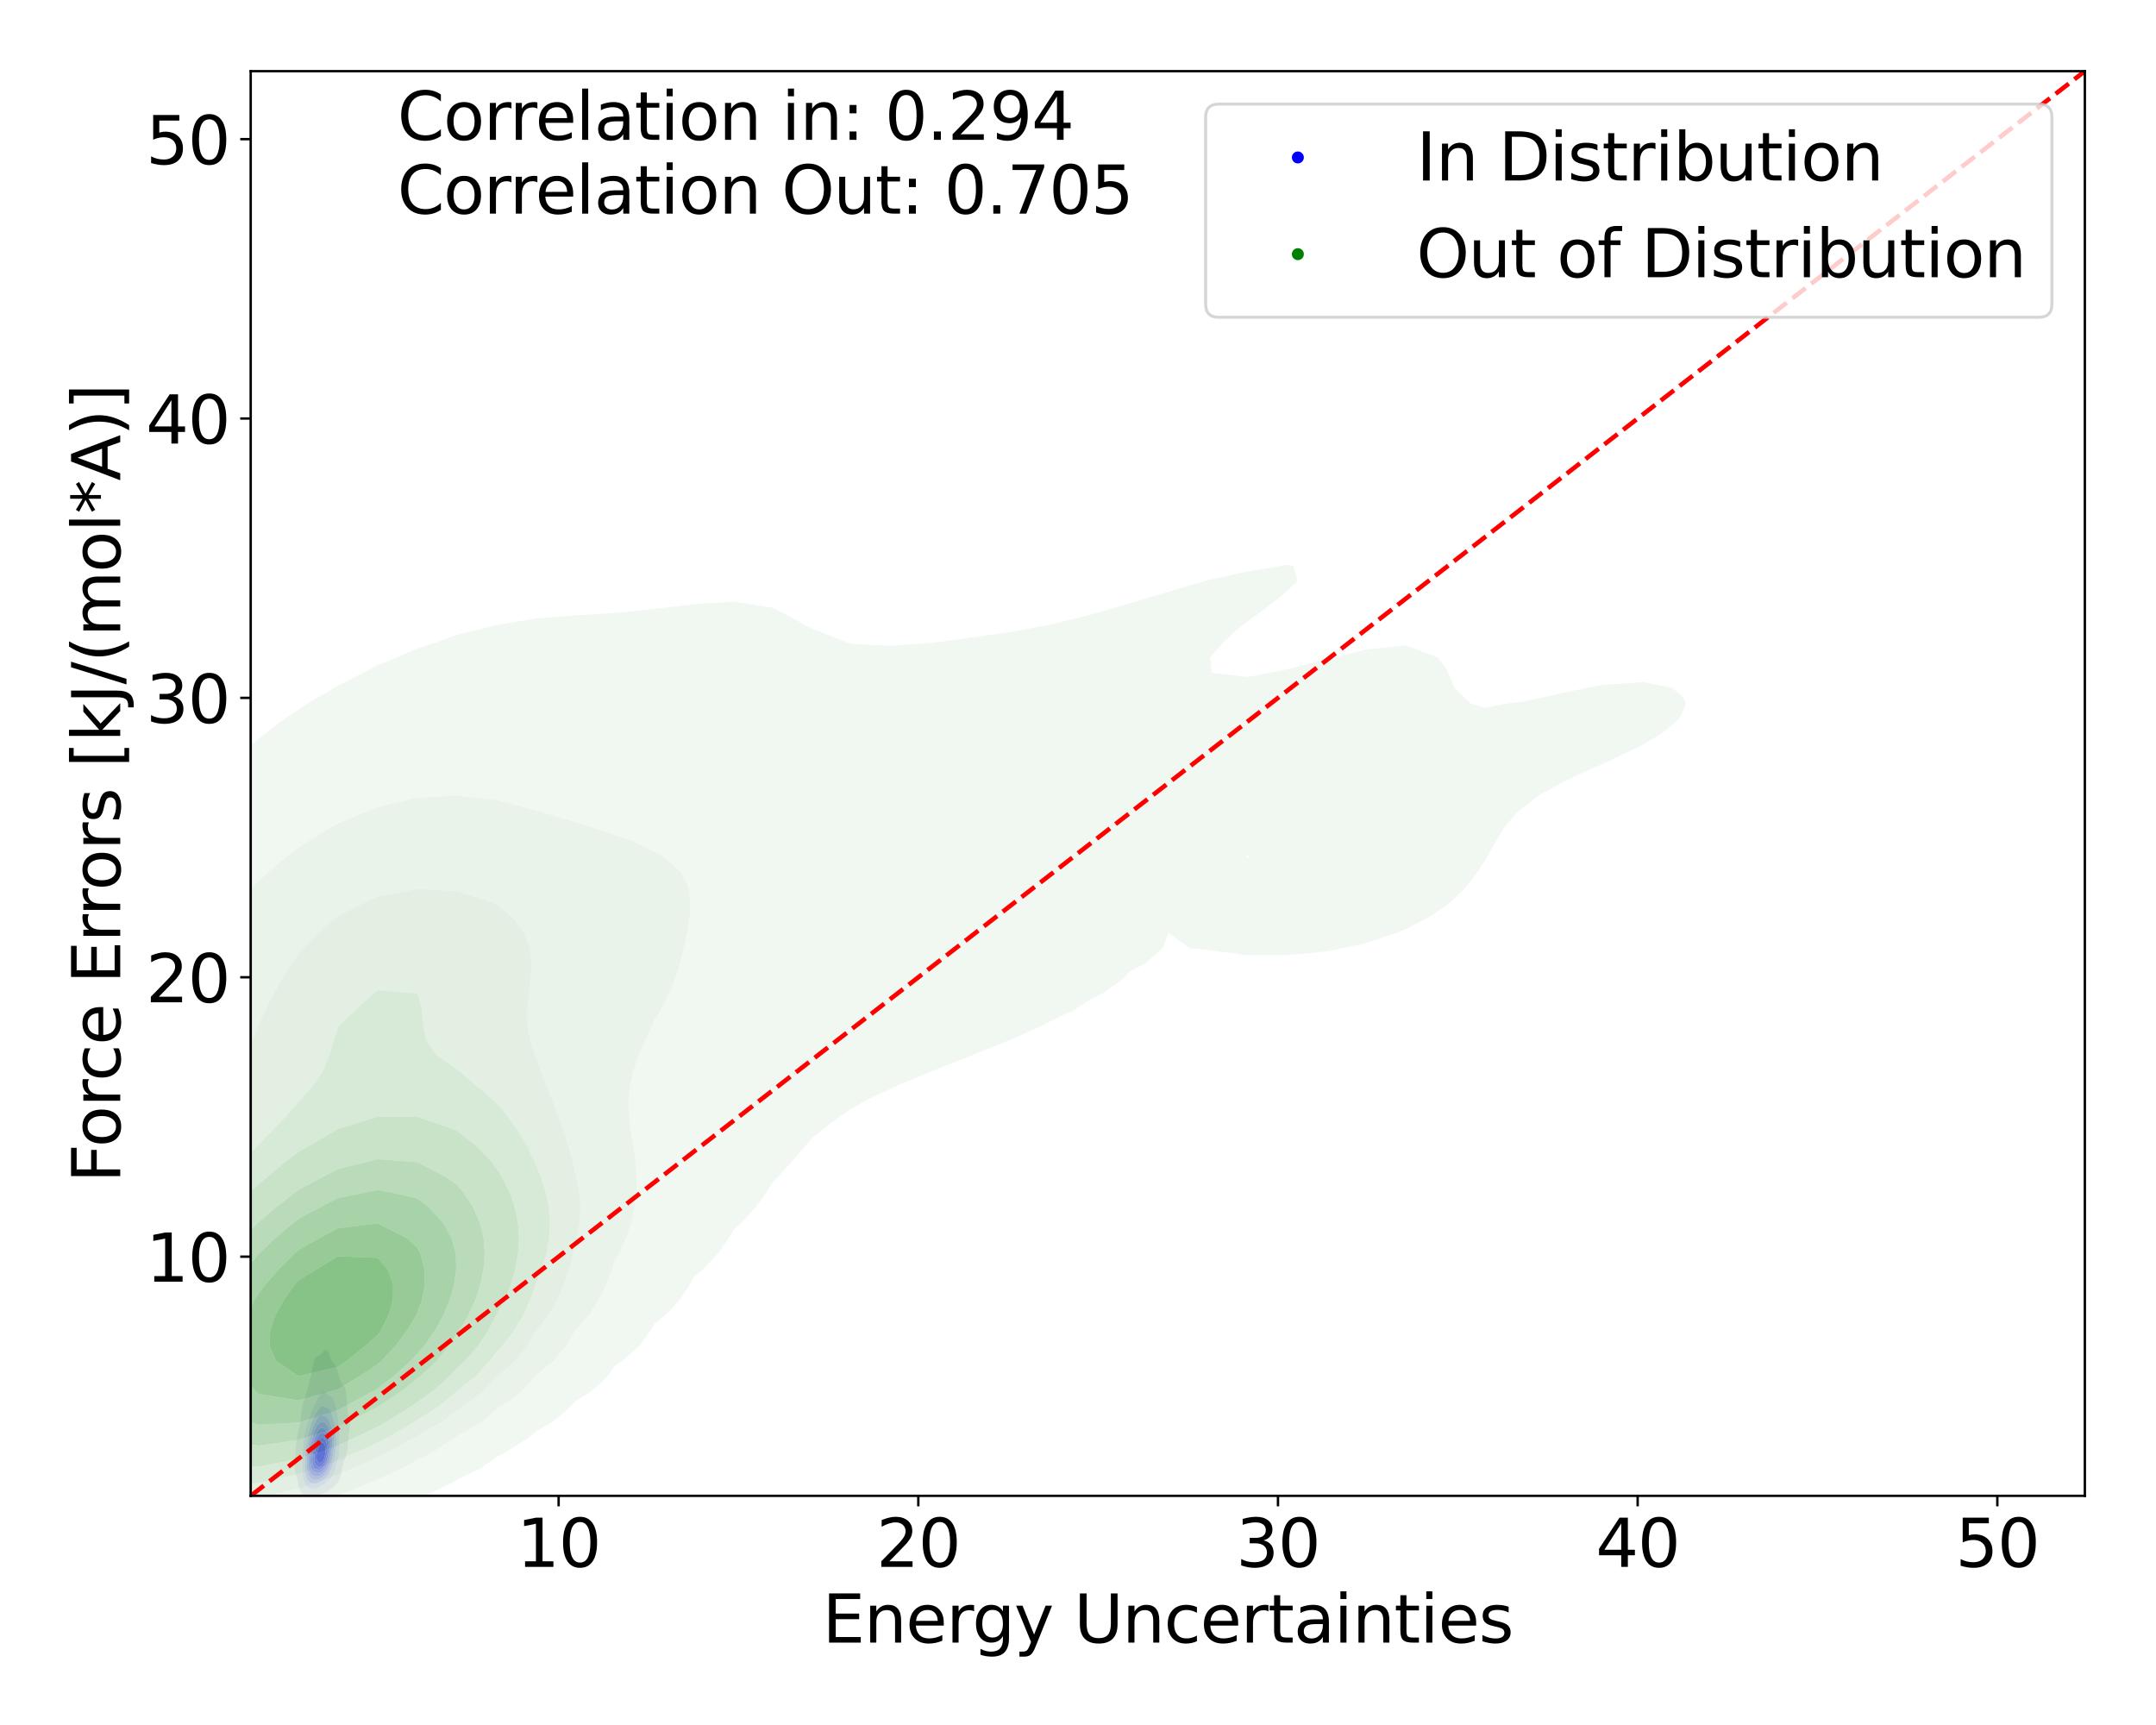<?xml version="1.0" encoding="utf-8" standalone="no"?>
<!DOCTYPE svg PUBLIC "-//W3C//DTD SVG 1.1//EN"
  "http://www.w3.org/Graphics/SVG/1.1/DTD/svg11.dtd">
<svg xmlns:xlink="http://www.w3.org/1999/xlink" width="720pt" height="576pt" viewBox="0 0 720 576" xmlns="http://www.w3.org/2000/svg" version="1.1">
 <defs>
  <style type="text/css">*{stroke-linejoin: round; stroke-linecap: butt}</style>
 </defs>
 <g id="figure_1">
  <g id="patch_1">
   <path d="M 0 576 
L 720 576 
L 720 0 
L 0 0 
z
" style="fill: #ffffff"/>
  </g>
  <g id="axes_1">
   <g id="patch_2">
    <path d="M 83.72 499.48 
L 696.24 499.48 
L 696.24 23.76 
L 83.72 23.76 
z
" style="fill: #ffffff"/>
   </g>
   <g id="QuadContourSet_1">
    <path d="M 102.406 500.022 
L 103.058 500.263 
L 103.71 500.323 
L 104.362 500.234 
L 105.014 500.028 
L 105.384 499.846 
L 105.666 499.749 
L 106.318 499.423 
L 106.946 499.03 
L 106.97 499.019 
L 107.622 498.817 
L 108.274 498.652 
L 108.926 498.361 
L 109.127 498.215 
L 109.578 497.945 
L 110.201 497.399 
L 110.23 497.376 
L 110.882 496.861 
L 111.214 496.583 
L 111.534 496.337 
L 112.142 495.767 
L 112.186 495.727 
L 112.815 494.951 
L 112.838 494.917 
L 113.289 494.135 
L 113.49 493.554 
L 113.584 493.32 
L 113.826 492.504 
L 113.983 491.688 
L 114.101 490.872 
L 114.142 490.592 
L 114.285 490.056 
L 114.508 489.24 
L 114.718 488.425 
L 114.794 488.134 
L 115.031 487.609 
L 115.324 486.793 
L 115.446 486.35 
L 115.59 485.977 
L 115.825 485.161 
L 115.976 484.345 
L 116.078 483.529 
L 116.098 483.3 
L 116.175 482.714 
L 116.243 481.898 
L 116.287 481.082 
L 116.326 480.266 
L 116.383 479.45 
L 116.478 478.634 
L 116.615 477.819 
L 116.75 477.123 
L 116.77 477.003 
L 116.869 476.187 
L 116.91 475.371 
L 116.865 474.555 
L 116.75 473.921 
L 116.703 473.739 
L 116.441 472.924 
L 116.232 472.108 
L 116.098 471.292 
L 116.098 471.29 
L 116.045 470.476 
L 115.992 469.66 
L 115.924 468.844 
L 115.833 468.029 
L 115.728 467.213 
L 115.636 466.397 
L 115.573 465.581 
L 115.523 464.765 
L 115.446 463.97 
L 115.442 463.949 
L 115.076 463.134 
L 114.794 462.829 
L 114.317 462.318 
L 114.142 462.137 
L 113.888 461.502 
L 113.569 460.686 
L 113.49 460.475 
L 113.319 459.87 
L 113.084 459.054 
L 112.844 458.238 
L 112.838 458.218 
L 112.633 457.423 
L 112.383 456.607 
L 112.186 456.138 
L 111.925 455.791 
L 111.534 455.396 
L 111.177 454.975 
L 110.882 454.647 
L 110.652 454.159 
L 110.291 453.343 
L 110.23 453.197 
L 110.023 452.528 
L 109.738 451.712 
L 109.578 451.331 
L 109.119 450.896 
L 108.926 450.75 
L 108.562 450.896 
L 108.274 450.998 
L 107.622 451.601 
L 107.496 451.712 
L 106.97 452.311 
L 106.651 452.528 
L 106.318 452.844 
L 105.666 453.123 
L 105.405 453.343 
L 105.014 453.803 
L 104.869 454.159 
L 104.67 454.975 
L 104.527 455.791 
L 104.372 456.607 
L 104.362 456.65 
L 104.238 457.423 
L 104.079 458.238 
L 103.88 459.054 
L 103.71 459.63 
L 103.663 459.87 
L 103.503 460.686 
L 103.314 461.502 
L 103.078 462.318 
L 103.058 462.381 
L 102.862 463.134 
L 102.63 463.949 
L 102.406 464.765 
L 102.406 464.765 
L 102.178 465.581 
L 101.953 466.397 
L 101.753 467.107 
L 101.722 467.213 
L 101.456 468.029 
L 101.204 468.844 
L 101.101 469.214 
L 100.966 469.66 
L 100.764 470.476 
L 100.624 471.292 
L 100.542 472.108 
L 100.494 472.924 
L 100.449 473.635 
L 100.441 473.739 
L 100.321 474.555 
L 100.165 475.371 
L 99.998 476.187 
L 99.84 477.003 
L 99.797 477.222 
L 99.638 477.819 
L 99.454 478.634 
L 99.304 479.45 
L 99.18 480.266 
L 99.145 480.535 
L 99.047 481.082 
L 98.93 481.898 
L 98.839 482.714 
L 98.767 483.529 
L 98.708 484.345 
L 98.654 485.161 
L 98.6 485.977 
L 98.542 486.793 
L 98.493 487.487 
L 98.479 487.609 
L 98.402 488.425 
L 98.359 489.24 
L 98.374 490.056 
L 98.48 490.872 
L 98.493 490.925 
L 98.658 491.688 
L 98.944 492.504 
L 99.145 492.983 
L 99.209 493.32 
L 99.353 494.135 
L 99.491 494.951 
L 99.642 495.767 
L 99.797 496.425 
L 99.826 496.583 
L 100.047 497.399 
L 100.449 498.202 
L 100.457 498.215 
L 101.097 499.03 
L 101.101 499.035 
L 101.753 499.634 
L 102.133 499.846 
z
M 102.902 496.583 
L 102.406 496.205 
L 102.075 495.767 
L 101.753 495.173 
L 101.656 494.951 
L 101.39 494.135 
L 101.228 493.32 
L 101.13 492.504 
L 101.101 492.118 
L 101.057 491.688 
L 101.004 490.872 
L 100.973 490.056 
L 100.955 489.24 
L 100.947 488.425 
L 100.946 487.609 
L 100.956 486.793 
L 100.983 485.977 
L 101.03 485.161 
L 101.101 484.345 
L 101.101 484.345 
L 101.16 483.529 
L 101.235 482.714 
L 101.323 481.898 
L 101.42 481.082 
L 101.526 480.266 
L 101.645 479.45 
L 101.753 478.827 
L 101.782 478.634 
L 101.932 477.819 
L 102.13 477.003 
L 102.374 476.187 
L 102.406 476.088 
L 102.607 475.371 
L 102.861 474.555 
L 103.058 473.958 
L 103.122 473.739 
L 103.375 472.924 
L 103.676 472.108 
L 103.71 472.018 
L 104.002 471.292 
L 104.362 470.553 
L 104.398 470.476 
L 104.781 469.66 
L 105.014 469.188 
L 105.157 468.844 
L 105.514 468.029 
L 105.666 467.71 
L 105.893 467.213 
L 106.318 466.413 
L 106.328 466.397 
L 106.851 465.581 
L 106.97 465.405 
L 107.611 464.765 
L 107.622 464.755 
L 108.274 464.585 
L 108.532 464.765 
L 108.926 465.061 
L 109.358 465.581 
L 109.578 465.826 
L 110.23 466.206 
L 110.609 466.397 
L 110.882 466.533 
L 111.347 467.213 
L 111.534 467.587 
L 111.68 468.029 
L 111.908 468.844 
L 112.105 469.66 
L 112.186 470.022 
L 112.306 470.476 
L 112.499 471.292 
L 112.661 472.108 
L 112.793 472.924 
L 112.838 473.255 
L 112.907 473.739 
L 113.001 474.555 
L 113.073 475.371 
L 113.126 476.187 
L 113.164 477.003 
L 113.193 477.819 
L 113.219 478.634 
L 113.247 479.45 
L 113.282 480.266 
L 113.323 481.082 
L 113.364 481.898 
L 113.392 482.714 
L 113.394 483.529 
L 113.352 484.345 
L 113.26 485.161 
L 113.119 485.977 
L 112.941 486.793 
L 112.838 487.218 
L 112.76 487.609 
L 112.584 488.425 
L 112.386 489.24 
L 112.186 489.962 
L 112.162 490.056 
L 111.911 490.872 
L 111.545 491.688 
L 111.534 491.708 
L 111.108 492.504 
L 110.882 492.825 
L 110.559 493.32 
L 110.23 493.739 
L 109.907 494.135 
L 109.578 494.501 
L 109.056 494.951 
L 108.926 495.063 
L 108.274 495.499 
L 107.764 495.767 
L 107.622 495.851 
L 106.97 496.262 
L 106.375 496.583 
L 106.318 496.62 
L 105.666 496.939 
L 105.014 497.089 
L 104.362 497.096 
L 103.71 496.971 
L 103.058 496.695 
z
" clip-path="url(#pee202249fc)" style="fill: #e7e7f3"/>
    <path d="M 103.058 496.695 
L 103.71 496.971 
L 104.362 497.096 
L 105.014 497.089 
L 105.666 496.939 
L 106.318 496.62 
L 106.375 496.583 
L 106.97 496.262 
L 107.622 495.851 
L 107.764 495.767 
L 108.274 495.499 
L 108.926 495.063 
L 109.056 494.951 
L 109.578 494.501 
L 109.907 494.135 
L 110.23 493.739 
L 110.559 493.32 
L 110.882 492.825 
L 111.108 492.504 
L 111.534 491.708 
L 111.545 491.688 
L 111.911 490.872 
L 112.162 490.056 
L 112.186 489.962 
L 112.386 489.24 
L 112.584 488.425 
L 112.76 487.609 
L 112.838 487.218 
L 112.941 486.793 
L 113.119 485.977 
L 113.26 485.161 
L 113.352 484.345 
L 113.394 483.529 
L 113.392 482.714 
L 113.364 481.898 
L 113.323 481.082 
L 113.282 480.266 
L 113.247 479.45 
L 113.219 478.634 
L 113.193 477.819 
L 113.164 477.003 
L 113.126 476.187 
L 113.073 475.371 
L 113.001 474.555 
L 112.907 473.739 
L 112.838 473.255 
L 112.793 472.924 
L 112.661 472.108 
L 112.499 471.292 
L 112.306 470.476 
L 112.186 470.022 
L 112.105 469.66 
L 111.908 468.844 
L 111.68 468.029 
L 111.534 467.587 
L 111.347 467.213 
L 110.882 466.533 
L 110.609 466.397 
L 110.23 466.206 
L 109.578 465.826 
L 109.358 465.581 
L 108.926 465.061 
L 108.532 464.765 
L 108.274 464.585 
L 107.622 464.755 
L 107.611 464.765 
L 106.97 465.405 
L 106.851 465.581 
L 106.328 466.397 
L 106.318 466.413 
L 105.893 467.213 
L 105.666 467.71 
L 105.514 468.029 
L 105.157 468.844 
L 105.014 469.188 
L 104.781 469.66 
L 104.398 470.476 
L 104.362 470.553 
L 104.002 471.292 
L 103.71 472.018 
L 103.676 472.108 
L 103.375 472.924 
L 103.122 473.739 
L 103.058 473.958 
L 102.861 474.555 
L 102.607 475.371 
L 102.406 476.088 
L 102.374 476.187 
L 102.13 477.003 
L 101.932 477.819 
L 101.782 478.634 
L 101.753 478.827 
L 101.645 479.45 
L 101.526 480.266 
L 101.42 481.082 
L 101.323 481.898 
L 101.235 482.714 
L 101.16 483.529 
L 101.101 484.345 
L 101.101 484.345 
L 101.03 485.161 
L 100.983 485.977 
L 100.956 486.793 
L 100.946 487.609 
L 100.947 488.425 
L 100.955 489.24 
L 100.973 490.056 
L 101.004 490.872 
L 101.057 491.688 
L 101.101 492.118 
L 101.13 492.504 
L 101.228 493.32 
L 101.39 494.135 
L 101.656 494.951 
L 101.753 495.173 
L 102.075 495.767 
L 102.406 496.205 
L 102.902 496.583 
z
M 103.415 494.951 
L 103.058 494.69 
L 102.65 494.135 
L 102.406 493.646 
L 102.282 493.32 
L 102.07 492.504 
L 101.943 491.688 
L 101.873 490.872 
L 101.837 490.056 
L 101.824 489.24 
L 101.823 488.425 
L 101.833 487.609 
L 101.852 486.793 
L 101.885 485.977 
L 101.938 485.161 
L 102.016 484.345 
L 102.123 483.529 
L 102.259 482.714 
L 102.406 481.98 
L 102.419 481.898 
L 102.558 481.082 
L 102.712 480.266 
L 102.886 479.45 
L 103.058 478.746 
L 103.08 478.634 
L 103.252 477.819 
L 103.459 477.003 
L 103.71 476.187 
L 103.71 476.187 
L 103.943 475.371 
L 104.235 474.555 
L 104.362 474.249 
L 104.57 473.739 
L 104.968 472.924 
L 105.014 472.836 
L 105.396 472.108 
L 105.666 471.618 
L 105.87 471.292 
L 106.318 470.536 
L 106.374 470.476 
L 106.97 469.746 
L 107.208 469.66 
L 107.622 469.47 
L 108.074 469.66 
L 108.274 469.736 
L 108.926 470.012 
L 109.578 470.165 
L 110.047 470.476 
L 110.23 470.634 
L 110.534 471.292 
L 110.798 472.108 
L 110.882 472.41 
L 111.014 472.924 
L 111.235 473.739 
L 111.461 474.555 
L 111.534 474.811 
L 111.684 475.371 
L 111.87 476.187 
L 112.008 477.003 
L 112.105 477.819 
L 112.17 478.634 
L 112.186 478.922 
L 112.222 479.45 
L 112.261 480.266 
L 112.285 481.082 
L 112.292 481.898 
L 112.276 482.714 
L 112.227 483.529 
L 112.186 483.906 
L 112.152 484.345 
L 112.057 485.161 
L 111.926 485.977 
L 111.76 486.793 
L 111.556 487.609 
L 111.534 487.689 
L 111.374 488.425 
L 111.151 489.24 
L 110.882 489.984 
L 110.861 490.056 
L 110.564 490.872 
L 110.23 491.527 
L 110.155 491.688 
L 109.668 492.504 
L 109.578 492.629 
L 109.013 493.32 
L 108.926 493.414 
L 108.274 493.984 
L 108.058 494.135 
L 107.622 494.451 
L 106.97 494.855 
L 106.778 494.951 
L 106.318 495.218 
L 105.666 495.439 
L 105.014 495.487 
L 104.362 495.385 
L 103.71 495.145 
z
" clip-path="url(#pee202249fc)" style="fill: #d2d2f4"/>
    <path d="M 103.71 495.145 
L 104.362 495.385 
L 105.014 495.487 
L 105.666 495.439 
L 106.318 495.218 
L 106.778 494.951 
L 106.97 494.855 
L 107.622 494.451 
L 108.058 494.135 
L 108.274 493.984 
L 108.926 493.414 
L 109.013 493.32 
L 109.578 492.629 
L 109.668 492.504 
L 110.155 491.688 
L 110.23 491.527 
L 110.564 490.872 
L 110.861 490.056 
L 110.882 489.984 
L 111.151 489.24 
L 111.374 488.425 
L 111.534 487.689 
L 111.556 487.609 
L 111.76 486.793 
L 111.926 485.977 
L 112.057 485.161 
L 112.152 484.345 
L 112.186 483.906 
L 112.227 483.529 
L 112.276 482.714 
L 112.292 481.898 
L 112.285 481.082 
L 112.261 480.266 
L 112.222 479.45 
L 112.186 478.922 
L 112.17 478.634 
L 112.105 477.819 
L 112.008 477.003 
L 111.87 476.187 
L 111.684 475.371 
L 111.534 474.811 
L 111.461 474.555 
L 111.235 473.739 
L 111.014 472.924 
L 110.882 472.41 
L 110.798 472.108 
L 110.534 471.292 
L 110.23 470.634 
L 110.047 470.476 
L 109.578 470.165 
L 108.926 470.012 
L 108.274 469.736 
L 108.074 469.66 
L 107.622 469.47 
L 107.208 469.66 
L 106.97 469.746 
L 106.374 470.476 
L 106.318 470.536 
L 105.87 471.292 
L 105.666 471.618 
L 105.396 472.108 
L 105.014 472.836 
L 104.968 472.924 
L 104.57 473.739 
L 104.362 474.249 
L 104.235 474.555 
L 103.943 475.371 
L 103.71 476.187 
L 103.71 476.187 
L 103.459 477.003 
L 103.252 477.819 
L 103.08 478.634 
L 103.058 478.746 
L 102.886 479.45 
L 102.712 480.266 
L 102.558 481.082 
L 102.419 481.898 
L 102.406 481.98 
L 102.259 482.714 
L 102.123 483.529 
L 102.016 484.345 
L 101.938 485.161 
L 101.885 485.977 
L 101.852 486.793 
L 101.833 487.609 
L 101.823 488.425 
L 101.824 489.24 
L 101.837 490.056 
L 101.873 490.872 
L 101.943 491.688 
L 102.07 492.504 
L 102.282 493.32 
L 102.406 493.646 
L 102.65 494.135 
L 103.058 494.69 
L 103.415 494.951 
z
M 105.498 494.135 
L 105.014 494.108 
L 104.362 493.92 
L 103.71 493.53 
L 103.515 493.32 
L 103.058 492.636 
L 103 492.504 
L 102.75 491.688 
L 102.604 490.872 
L 102.524 490.056 
L 102.485 489.24 
L 102.473 488.425 
L 102.482 487.609 
L 102.51 486.793 
L 102.56 485.977 
L 102.635 485.161 
L 102.739 484.345 
L 102.877 483.529 
L 103.047 482.714 
L 103.058 482.665 
L 103.215 481.898 
L 103.396 481.082 
L 103.591 480.266 
L 103.71 479.795 
L 103.789 479.45 
L 103.98 478.634 
L 104.192 477.819 
L 104.362 477.238 
L 104.431 477.003 
L 104.696 476.187 
L 105.012 475.371 
L 105.014 475.367 
L 105.411 474.555 
L 105.666 474.077 
L 105.909 473.739 
L 106.318 473.159 
L 106.643 472.924 
L 106.97 472.666 
L 107.622 472.625 
L 108.274 472.781 
L 108.679 472.924 
L 108.926 473.013 
L 109.578 473.69 
L 109.603 473.739 
L 109.989 474.555 
L 110.23 475.098 
L 110.339 475.371 
L 110.671 476.187 
L 110.882 476.757 
L 110.963 477.003 
L 111.188 477.819 
L 111.345 478.634 
L 111.447 479.45 
L 111.507 480.266 
L 111.534 481.082 
L 111.534 481.898 
L 111.509 482.714 
L 111.458 483.529 
L 111.378 484.345 
L 111.265 485.161 
L 111.117 485.977 
L 110.93 486.793 
L 110.882 486.976 
L 110.75 487.609 
L 110.547 488.425 
L 110.284 489.24 
L 110.23 489.384 
L 110.009 490.056 
L 109.643 490.872 
L 109.578 490.994 
L 109.184 491.688 
L 108.926 492.052 
L 108.528 492.504 
L 108.274 492.764 
L 107.622 493.279 
L 107.557 493.32 
L 106.97 493.71 
L 106.318 494.008 
L 105.706 494.135 
L 105.666 494.145 
z
" clip-path="url(#pee202249fc)" style="fill: #b9b9f6"/>
    <path d="M 105.666 494.145 
L 105.706 494.135 
L 106.318 494.008 
L 106.97 493.71 
L 107.557 493.32 
L 107.622 493.279 
L 108.274 492.764 
L 108.528 492.504 
L 108.926 492.052 
L 109.184 491.688 
L 109.578 490.994 
L 109.643 490.872 
L 110.009 490.056 
L 110.23 489.384 
L 110.284 489.24 
L 110.547 488.425 
L 110.75 487.609 
L 110.882 486.976 
L 110.93 486.793 
L 111.117 485.977 
L 111.265 485.161 
L 111.378 484.345 
L 111.458 483.529 
L 111.509 482.714 
L 111.534 481.898 
L 111.534 481.082 
L 111.507 480.266 
L 111.447 479.45 
L 111.345 478.634 
L 111.188 477.819 
L 110.963 477.003 
L 110.882 476.757 
L 110.671 476.187 
L 110.339 475.371 
L 110.23 475.098 
L 109.989 474.555 
L 109.603 473.739 
L 109.578 473.69 
L 108.926 473.013 
L 108.679 472.924 
L 108.274 472.781 
L 107.622 472.625 
L 106.97 472.666 
L 106.643 472.924 
L 106.318 473.159 
L 105.909 473.739 
L 105.666 474.077 
L 105.411 474.555 
L 105.014 475.367 
L 105.012 475.371 
L 104.696 476.187 
L 104.431 477.003 
L 104.362 477.238 
L 104.192 477.819 
L 103.98 478.634 
L 103.789 479.45 
L 103.71 479.795 
L 103.591 480.266 
L 103.396 481.082 
L 103.215 481.898 
L 103.058 482.665 
L 103.047 482.714 
L 102.877 483.529 
L 102.739 484.345 
L 102.635 485.161 
L 102.56 485.977 
L 102.51 486.793 
L 102.482 487.609 
L 102.473 488.425 
L 102.485 489.24 
L 102.524 490.056 
L 102.604 490.872 
L 102.75 491.688 
L 103 492.504 
L 103.058 492.636 
L 103.515 493.32 
L 103.71 493.53 
L 104.362 493.92 
L 105.014 494.108 
L 105.498 494.135 
z
M 104.275 492.504 
L 103.71 491.859 
L 103.621 491.688 
L 103.334 490.872 
L 103.174 490.056 
L 103.09 489.24 
L 103.058 488.474 
L 103.056 488.425 
L 103.058 487.609 
L 103.058 487.609 
L 103.091 486.793 
L 103.154 485.977 
L 103.249 485.161 
L 103.375 484.345 
L 103.532 483.529 
L 103.71 482.744 
L 103.716 482.714 
L 103.906 481.898 
L 104.107 481.082 
L 104.32 480.266 
L 104.362 480.109 
L 104.539 479.45 
L 104.773 478.634 
L 105.014 477.869 
L 105.033 477.819 
L 105.364 477.003 
L 105.666 476.344 
L 105.771 476.187 
L 106.318 475.415 
L 106.378 475.371 
L 106.97 474.942 
L 107.622 474.834 
L 108.274 474.963 
L 108.848 475.371 
L 108.926 475.429 
L 109.449 476.187 
L 109.578 476.381 
L 109.893 477.003 
L 110.23 477.736 
L 110.262 477.819 
L 110.537 478.634 
L 110.731 479.45 
L 110.853 480.266 
L 110.882 480.629 
L 110.917 481.082 
L 110.936 481.898 
L 110.914 482.714 
L 110.882 483.13 
L 110.856 483.529 
L 110.772 484.345 
L 110.659 485.161 
L 110.516 485.977 
L 110.339 486.793 
L 110.23 487.212 
L 110.142 487.609 
L 109.931 488.425 
L 109.66 489.24 
L 109.578 489.447 
L 109.332 490.056 
L 108.926 490.825 
L 108.895 490.872 
L 108.274 491.688 
L 108.274 491.688 
L 107.622 492.277 
L 107.256 492.504 
L 106.97 492.688 
L 106.318 492.937 
L 105.666 493.001 
L 105.014 492.887 
L 104.362 492.578 
z
" clip-path="url(#pee202249fc)" style="fill: #9d9df7"/>
    <path d="M 104.362 492.578 
L 105.014 492.887 
L 105.666 493.001 
L 106.318 492.937 
L 106.97 492.688 
L 107.256 492.504 
L 107.622 492.277 
L 108.274 491.688 
L 108.274 491.688 
L 108.895 490.872 
L 108.926 490.825 
L 109.332 490.056 
L 109.578 489.447 
L 109.66 489.24 
L 109.931 488.425 
L 110.142 487.609 
L 110.23 487.212 
L 110.339 486.793 
L 110.516 485.977 
L 110.659 485.161 
L 110.772 484.345 
L 110.856 483.529 
L 110.882 483.13 
L 110.914 482.714 
L 110.936 481.898 
L 110.917 481.082 
L 110.882 480.629 
L 110.853 480.266 
L 110.731 479.45 
L 110.537 478.634 
L 110.262 477.819 
L 110.23 477.736 
L 109.893 477.003 
L 109.578 476.381 
L 109.449 476.187 
L 108.926 475.429 
L 108.848 475.371 
L 108.274 474.963 
L 107.622 474.834 
L 106.97 474.942 
L 106.378 475.371 
L 106.318 475.415 
L 105.771 476.187 
L 105.666 476.344 
L 105.364 477.003 
L 105.033 477.819 
L 105.014 477.869 
L 104.773 478.634 
L 104.539 479.45 
L 104.362 480.109 
L 104.32 480.266 
L 104.107 481.082 
L 103.906 481.898 
L 103.716 482.714 
L 103.71 482.744 
L 103.532 483.529 
L 103.375 484.345 
L 103.249 485.161 
L 103.154 485.977 
L 103.091 486.793 
L 103.058 487.609 
L 103.058 487.609 
L 103.056 488.425 
L 103.058 488.474 
L 103.09 489.24 
L 103.174 490.056 
L 103.334 490.872 
L 103.621 491.688 
L 103.71 491.859 
L 104.275 492.504 
z
M 105.187 491.688 
L 105.014 491.626 
L 104.362 491.054 
L 104.25 490.872 
L 103.924 490.056 
L 103.755 489.24 
L 103.71 488.771 
L 103.681 488.425 
L 103.667 487.609 
L 103.696 486.793 
L 103.71 486.635 
L 103.767 485.977 
L 103.876 485.161 
L 104.016 484.345 
L 104.185 483.529 
L 104.362 482.779 
L 104.377 482.714 
L 104.589 481.898 
L 104.814 481.082 
L 105.014 480.4 
L 105.058 480.266 
L 105.345 479.45 
L 105.666 478.635 
L 105.666 478.634 
L 106.139 477.819 
L 106.318 477.541 
L 106.918 477.003 
L 106.97 476.959 
L 107.622 476.751 
L 108.274 476.908 
L 108.383 477.003 
L 108.926 477.49 
L 109.141 477.819 
L 109.578 478.557 
L 109.613 478.634 
L 109.929 479.45 
L 110.153 480.266 
L 110.23 480.701 
L 110.285 481.082 
L 110.346 481.898 
L 110.353 482.714 
L 110.313 483.529 
L 110.23 484.345 
L 110.23 484.345 
L 110.12 485.161 
L 109.984 485.977 
L 109.818 486.793 
L 109.614 487.609 
L 109.578 487.731 
L 109.373 488.425 
L 109.071 489.24 
L 108.926 489.562 
L 108.652 490.056 
L 108.274 490.624 
L 108.038 490.872 
L 107.622 491.276 
L 106.97 491.673 
L 106.913 491.688 
L 106.318 491.854 
L 105.666 491.837 
z
" clip-path="url(#pee202249fc)" style="fill: #8181f8"/>
    <path d="M 105.666 491.837 
L 106.318 491.854 
L 106.913 491.688 
L 106.97 491.673 
L 107.622 491.276 
L 108.038 490.872 
L 108.274 490.624 
L 108.652 490.056 
L 108.926 489.562 
L 109.071 489.24 
L 109.373 488.425 
L 109.578 487.731 
L 109.614 487.609 
L 109.818 486.793 
L 109.984 485.977 
L 110.12 485.161 
L 110.23 484.345 
L 110.23 484.345 
L 110.313 483.529 
L 110.353 482.714 
L 110.346 481.898 
L 110.285 481.082 
L 110.23 480.701 
L 110.153 480.266 
L 109.929 479.45 
L 109.613 478.634 
L 109.578 478.557 
L 109.141 477.819 
L 108.926 477.49 
L 108.383 477.003 
L 108.274 476.908 
L 107.622 476.751 
L 106.97 476.959 
L 106.918 477.003 
L 106.318 477.541 
L 106.139 477.819 
L 105.666 478.634 
L 105.666 478.635 
L 105.345 479.45 
L 105.058 480.266 
L 105.014 480.4 
L 104.814 481.082 
L 104.589 481.898 
L 104.377 482.714 
L 104.362 482.779 
L 104.185 483.529 
L 104.016 484.345 
L 103.876 485.161 
L 103.767 485.977 
L 103.71 486.635 
L 103.696 486.793 
L 103.667 487.609 
L 103.681 488.425 
L 103.71 488.771 
L 103.755 489.24 
L 103.924 490.056 
L 104.25 490.872 
L 104.362 491.054 
L 105.014 491.626 
L 105.187 491.688 
z
M 104.851 490.056 
L 104.488 489.24 
L 104.362 488.623 
L 104.332 488.425 
L 104.288 487.609 
L 104.306 486.793 
L 104.362 486.123 
L 104.374 485.977 
L 104.488 485.161 
L 104.636 484.345 
L 104.813 483.529 
L 105.014 482.716 
L 105.014 482.714 
L 105.26 481.898 
L 105.528 481.082 
L 105.666 480.693 
L 105.859 480.266 
L 106.274 479.45 
L 106.318 479.372 
L 106.97 478.634 
L 106.97 478.634 
L 107.622 478.372 
L 108.274 478.574 
L 108.333 478.634 
L 108.926 479.291 
L 109.013 479.45 
L 109.387 480.266 
L 109.578 480.85 
L 109.634 481.082 
L 109.76 481.898 
L 109.813 482.714 
L 109.806 483.529 
L 109.75 484.345 
L 109.653 485.161 
L 109.578 485.615 
L 109.517 485.977 
L 109.345 486.793 
L 109.133 487.609 
L 108.926 488.251 
L 108.857 488.425 
L 108.468 489.24 
L 108.274 489.578 
L 107.865 490.056 
L 107.622 490.314 
L 106.97 490.693 
L 106.318 490.805 
L 105.666 490.689 
L 105.014 490.276 
z
" clip-path="url(#pee202249fc)" style="fill: #6464fa"/>
    <path d="M 105.014 490.276 
L 105.666 490.689 
L 106.318 490.805 
L 106.97 490.693 
L 107.622 490.314 
L 107.865 490.056 
L 108.274 489.578 
L 108.468 489.24 
L 108.857 488.425 
L 108.926 488.251 
L 109.133 487.609 
L 109.345 486.793 
L 109.517 485.977 
L 109.578 485.615 
L 109.653 485.161 
L 109.75 484.345 
L 109.806 483.529 
L 109.813 482.714 
L 109.76 481.898 
L 109.634 481.082 
L 109.578 480.85 
L 109.387 480.266 
L 109.013 479.45 
L 108.926 479.291 
L 108.333 478.634 
L 108.274 478.574 
L 107.622 478.372 
L 106.97 478.634 
L 106.97 478.634 
L 106.318 479.372 
L 106.274 479.45 
L 105.859 480.266 
L 105.666 480.693 
L 105.528 481.082 
L 105.26 481.898 
L 105.014 482.714 
L 105.014 482.716 
L 104.813 483.529 
L 104.636 484.345 
L 104.488 485.161 
L 104.374 485.977 
L 104.362 486.123 
L 104.306 486.793 
L 104.288 487.609 
L 104.332 488.425 
L 104.362 488.623 
L 104.488 489.24 
L 104.851 490.056 
z
M 105.555 489.24 
L 105.116 488.425 
L 105.014 487.926 
L 104.971 487.609 
L 104.957 486.793 
L 105.014 485.977 
L 105.014 485.977 
L 105.134 485.161 
L 105.296 484.345 
L 105.494 483.529 
L 105.666 482.908 
L 105.732 482.714 
L 106.043 481.898 
L 106.318 481.251 
L 106.424 481.082 
L 106.97 480.311 
L 107.054 480.266 
L 107.622 479.991 
L 108.274 480.253 
L 108.284 480.266 
L 108.82 481.082 
L 108.926 481.301 
L 109.094 481.898 
L 109.227 482.714 
L 109.272 483.529 
L 109.249 484.345 
L 109.172 485.161 
L 109.049 485.977 
L 108.926 486.571 
L 108.87 486.793 
L 108.606 487.609 
L 108.274 488.425 
L 108.274 488.426 
L 107.66 489.24 
L 107.622 489.285 
L 106.97 489.64 
L 106.318 489.654 
L 105.666 489.359 
z
" clip-path="url(#pee202249fc)" style="fill: #4848fb"/>
    <path d="M 105.666 489.359 
L 106.318 489.654 
L 106.97 489.64 
L 107.622 489.285 
L 107.66 489.24 
L 108.274 488.426 
L 108.274 488.425 
L 108.606 487.609 
L 108.87 486.793 
L 108.926 486.571 
L 109.049 485.977 
L 109.172 485.161 
L 109.249 484.345 
L 109.272 483.529 
L 109.227 482.714 
L 109.094 481.898 
L 108.926 481.301 
L 108.82 481.082 
L 108.284 480.266 
L 108.274 480.253 
L 107.622 479.991 
L 107.054 480.266 
L 106.97 480.311 
L 106.424 481.082 
L 106.318 481.251 
L 106.043 481.898 
L 105.732 482.714 
L 105.666 482.908 
L 105.494 483.529 
L 105.296 484.345 
L 105.134 485.161 
L 105.014 485.977 
L 105.014 485.977 
L 104.957 486.793 
L 104.971 487.609 
L 105.014 487.926 
L 105.116 488.425 
L 105.555 489.24 
z
M 106.556 488.425 
L 106.318 488.344 
L 105.827 487.609 
L 105.666 486.793 
L 105.692 485.977 
L 105.816 485.161 
L 106.004 484.345 
L 106.244 483.529 
L 106.318 483.317 
L 106.611 482.714 
L 106.97 482.077 
L 107.22 481.898 
L 107.622 481.642 
L 108.081 481.898 
L 108.274 482.033 
L 108.532 482.714 
L 108.69 483.529 
L 108.726 484.345 
L 108.67 485.161 
L 108.542 485.977 
L 108.349 486.793 
L 108.274 487.025 
L 107.967 487.609 
L 107.622 488.149 
L 107.142 488.425 
L 106.97 488.513 
z
" clip-path="url(#pee202249fc)" style="fill: #2c2cfd"/>
    <path d="M 106.97 488.513 
L 107.142 488.425 
L 107.622 488.149 
L 107.967 487.609 
L 108.274 487.025 
L 108.349 486.793 
L 108.542 485.977 
L 108.67 485.161 
L 108.726 484.345 
L 108.69 483.529 
L 108.532 482.714 
L 108.274 482.033 
L 108.081 481.898 
L 107.622 481.642 
L 107.22 481.898 
L 106.97 482.077 
L 106.611 482.714 
L 106.318 483.317 
L 106.244 483.529 
L 106.004 484.345 
L 105.816 485.161 
L 105.692 485.977 
L 105.666 486.793 
L 105.827 487.609 
L 106.318 488.344 
L 106.556 488.425 
z
" clip-path="url(#pee202249fc)" style="fill: #0f0ffe"/>
   </g>
   <g id="QuadContourSet_2">
    <path d="M 20.379 527.367 
L 33.589 528.759 
L 46.799 528.381 
L 60.008 526.546 
L 62.755 525.9 
L 73.218 524.29 
L 85.616 520.795 
L 86.428 520.626 
L 99.637 516.872 
L 102.881 515.689 
L 112.847 512.314 
L 117.239 510.584 
L 126.057 506.948 
L 129.549 505.478 
L 139.266 500.66 
L 139.912 500.372 
L 150.69 495.267 
L 152.476 494.171 
L 160.742 490.161 
L 165.686 486.558 
L 168.638 485.055 
L 176.709 479.95 
L 178.896 477.964 
L 184.458 474.844 
L 190.517 469.738 
L 192.105 467.933 
L 197.397 464.633 
L 202.873 459.527 
L 205.315 456.11 
L 207.762 454.421 
L 213.649 449.316 
L 217.305 444.21 
L 218.525 442.086 
L 222.215 439.105 
L 226.997 433.999 
L 230.37 428.893 
L 231.734 426.407 
L 234.806 423.788 
L 239.629 418.682 
L 243.238 413.576 
L 244.944 410.647 
L 247.417 408.471 
L 252.173 403.365 
L 255.871 398.259 
L 258.154 394.556 
L 259.596 393.154 
L 264.298 388.048 
L 268.638 382.943 
L 271.363 379.87 
L 273.844 377.837 
L 280.535 372.731 
L 284.573 370.077 
L 288.973 367.626 
L 297.783 363.298 
L 299.522 362.52 
L 310.993 357.719 
L 311.767 357.414 
L 324.202 352.509 
L 324.737 352.309 
L 337.333 347.203 
L 337.412 347.166 
L 348.896 342.097 
L 350.622 341.126 
L 359.125 336.992 
L 363.831 333.874 
L 367.853 331.886 
L 375.188 326.781 
L 377.041 324.563 
L 382.417 321.675 
L 388.349 316.569 
L 390.251 311.464 
L 390.251 311.464 
L 390.251 311.464 
L 397.267 316.569 
L 403.46 317.228 
L 416.67 318.934 
L 429.88 318.939 
L 443.09 317.674 
L 448.516 316.569 
L 456.299 314.894 
L 466.384 311.464 
L 469.509 310.262 
L 476.945 306.358 
L 482.719 302.597 
L 484.487 301.252 
L 489.612 296.147 
L 493.478 291.041 
L 495.928 287.293 
L 496.773 285.935 
L 499.595 280.83 
L 502.692 275.724 
L 507.341 270.618 
L 509.138 269.284 
L 513.833 265.513 
L 522.348 260.976 
L 523.429 260.407 
L 534.555 255.302 
L 535.557 254.875 
L 545.617 250.196 
L 548.767 248.542 
L 554.761 245.09 
L 560.791 239.985 
L 561.977 237.469 
L 563.03 234.879 
L 561.977 232.67 
L 558.518 229.773 
L 548.767 227.749 
L 535.557 228.704 
L 529.611 229.773 
L 522.348 231.268 
L 509.138 234.196 
L 503.473 234.879 
L 495.928 236.385 
L 491.06 234.879 
L 485.767 229.773 
L 483.681 224.668 
L 482.719 222.775 
L 480.16 219.562 
L 469.509 215.483 
L 456.299 216.868 
L 445.499 219.562 
L 443.09 220.095 
L 429.88 223.49 
L 423.909 224.668 
L 416.67 226.069 
L 404.656 224.668 
L 404.116 219.562 
L 408.531 214.456 
L 414.121 209.351 
L 416.67 207.42 
L 421.138 204.245 
L 427.784 199.14 
L 429.88 197.192 
L 433.316 194.034 
L 431.89 188.928 
L 429.88 188.586 
L 427.927 188.928 
L 416.67 190.818 
L 403.46 193.706 
L 402.314 194.034 
L 390.251 197.573 
L 384.95 199.14 
L 377.041 201.571 
L 367.658 204.245 
L 363.831 205.368 
L 350.622 208.581 
L 346.58 209.351 
L 337.412 211.017 
L 324.202 212.929 
L 312.645 214.456 
L 310.993 214.647 
L 297.783 215.706 
L 284.573 214.999 
L 282.748 214.456 
L 271.363 209.994 
L 270.146 209.351 
L 260.633 204.245 
L 258.154 202.984 
L 244.944 200.889 
L 231.734 201.766 
L 218.525 203.325 
L 209.945 204.245 
L 205.315 204.668 
L 192.105 205.5 
L 178.896 206.53 
L 165.686 208.701 
L 163.496 209.351 
L 152.476 212.013 
L 145.871 214.456 
L 139.266 216.589 
L 132.467 219.562 
L 126.057 222.212 
L 121.18 224.668 
L 112.847 228.99 
L 111.475 229.773 
L 102.862 234.879 
L 99.637 236.975 
L 95.072 239.985 
L 88.375 245.09 
L 86.428 246.718 
L 81.892 250.196 
L 76.271 255.302 
L 73.218 258.564 
L 71.114 260.407 
L 65.79 265.513 
L 61.586 270.618 
L 60.008 272.747 
L 56.991 275.724 
L 52.499 280.83 
L 48.959 285.935 
L 46.799 289.656 
L 45.564 291.041 
L 41.432 296.147 
L 38.201 301.252 
L 35.65 306.358 
L 33.615 311.464 
L 33.589 311.536 
L 30.457 316.569 
L 28.015 321.675 
L 26.155 326.781 
L 24.747 331.886 
L 23.682 336.992 
L 22.856 342.097 
L 22.17 347.203 
L 21.538 352.309 
L 20.912 357.414 
L 20.379 361.751 
L 20.192 362.52 
L 18.977 367.626 
L 17.963 372.731 
L 17.172 377.837 
L 16.508 382.943 
L 15.757 388.048 
L 14.697 393.154 
L 13.262 398.259 
L 11.591 403.365 
L 9.895 408.471 
L 8.325 413.576 
L 7.169 417.743 
L 6.596 418.682 
L 3.561 423.788 
L 1.063 428.893 
L -0.975 433.999 
L -2.631 439.105 
L -3.975 444.21 
L -5.065 449.316 
L -5.951 454.421 
L -6.04 455.013 
L -7.735 459.527 
L -9.239 464.633 
L -10.371 469.738 
L -11.165 474.844 
L -11.634 479.95 
L -11.774 485.055 
L -11.564 490.161 
L -10.956 495.267 
L -9.843 500.372 
L -7.997 505.478 
L -6.04 508.958 
L -5.486 510.584 
L -2.601 515.689 
L 3.231 520.795 
L 7.169 522.993 
L 15.151 525.9 
z
M 42.603 510.584 
L 33.589 507.995 
L 29.093 505.478 
L 23.591 500.372 
L 20.802 495.267 
L 20.379 493.988 
L 18.639 490.161 
L 17.215 485.055 
L 16.457 479.95 
L 16.22 474.844 
L 16.438 469.738 
L 17.08 464.633 
L 18.139 459.527 
L 19.628 454.421 
L 20.379 452.373 
L 20.965 449.316 
L 22.149 444.21 
L 23.607 439.105 
L 25.404 433.999 
L 27.619 428.893 
L 30.352 423.788 
L 33.589 418.842 
L 33.651 418.682 
L 35.701 413.576 
L 38.142 408.471 
L 41.016 403.365 
L 44.315 398.259 
L 46.799 394.561 
L 47.433 393.154 
L 49.508 388.048 
L 51.422 382.943 
L 52.96 377.837 
L 54.045 372.731 
L 54.845 367.626 
L 55.656 362.52 
L 56.699 357.414 
L 58.054 352.309 
L 59.685 347.203 
L 60.008 346.246 
L 61.053 342.097 
L 62.399 336.992 
L 63.85 331.886 
L 65.49 326.781 
L 67.446 321.675 
L 69.87 316.569 
L 72.932 311.464 
L 73.218 311.056 
L 76.078 306.358 
L 79.868 301.252 
L 84.514 296.147 
L 86.428 294.284 
L 89.778 291.041 
L 95.782 285.935 
L 99.637 283.01 
L 103.026 280.83 
L 111.545 275.724 
L 112.847 274.965 
L 123.314 270.618 
L 126.057 269.463 
L 139.266 266.373 
L 152.476 265.646 
L 165.686 267.111 
L 178.896 270.593 
L 178.974 270.618 
L 192.105 274.54 
L 196.063 275.724 
L 205.315 278.784 
L 211.282 280.83 
L 218.525 284.494 
L 221.364 285.935 
L 227.276 291.041 
L 229.854 296.147 
L 230.592 301.252 
L 230.306 306.358 
L 229.482 311.464 
L 228.378 316.569 
L 227.068 321.675 
L 225.456 326.781 
L 223.381 331.886 
L 220.779 336.992 
L 218.525 340.688 
L 217.931 342.097 
L 215.524 347.203 
L 213.302 352.309 
L 211.515 357.414 
L 210.343 362.52 
L 209.874 367.626 
L 210.063 372.731 
L 210.715 377.837 
L 211.541 382.943 
L 212.247 388.048 
L 212.608 393.154 
L 212.501 398.259 
L 211.88 403.365 
L 210.725 408.471 
L 209.004 413.576 
L 206.641 418.682 
L 205.315 420.942 
L 204.416 423.788 
L 202.464 428.893 
L 199.983 433.999 
L 196.697 439.105 
L 192.105 444.21 
L 192.105 444.21 
L 189.102 449.316 
L 184.883 454.421 
L 178.896 459.264 
L 178.691 459.527 
L 174.187 464.633 
L 167.097 469.738 
L 165.686 470.609 
L 160.855 474.844 
L 152.476 479.66 
L 152.073 479.95 
L 144.267 485.055 
L 139.266 487.547 
L 134.507 490.161 
L 126.057 494.014 
L 123.2 495.267 
L 112.847 499.505 
L 110.302 500.372 
L 99.637 504.193 
L 94.6 505.478 
L 86.428 507.947 
L 73.218 510.362 
L 70.598 510.584 
L 60.008 511.918 
L 46.799 511.507 
z
M 416.361 285.935 
L 416.67 285.584 
L 417.171 285.935 
L 416.67 286.693 
z
" clip-path="url(#pee202249fc)" style="fill: #e5f0e5; fill-opacity: 0.5"/>
    <path d="M 46.799 511.507 
L 60.008 511.918 
L 70.598 510.584 
L 73.218 510.362 
L 86.428 507.947 
L 94.6 505.478 
L 99.637 504.193 
L 110.302 500.372 
L 112.847 499.505 
L 123.2 495.267 
L 126.057 494.014 
L 134.507 490.161 
L 139.266 487.547 
L 144.267 485.055 
L 152.073 479.95 
L 152.476 479.66 
L 160.855 474.844 
L 165.686 470.609 
L 167.097 469.738 
L 174.187 464.633 
L 178.691 459.527 
L 178.896 459.264 
L 184.883 454.421 
L 189.102 449.316 
L 192.105 444.21 
L 192.105 444.21 
L 196.697 439.105 
L 199.983 433.999 
L 202.464 428.893 
L 204.416 423.788 
L 205.315 420.942 
L 206.641 418.682 
L 209.004 413.576 
L 210.725 408.471 
L 211.88 403.365 
L 212.501 398.259 
L 212.608 393.154 
L 212.247 388.048 
L 211.541 382.943 
L 210.715 377.837 
L 210.063 372.731 
L 209.874 367.626 
L 210.343 362.52 
L 211.515 357.414 
L 213.302 352.309 
L 215.524 347.203 
L 217.931 342.097 
L 218.525 340.688 
L 220.779 336.992 
L 223.381 331.886 
L 225.456 326.781 
L 227.068 321.675 
L 228.378 316.569 
L 229.482 311.464 
L 230.306 306.358 
L 230.592 301.252 
L 229.854 296.147 
L 227.276 291.041 
L 221.364 285.935 
L 218.525 284.494 
L 211.282 280.83 
L 205.315 278.784 
L 196.063 275.724 
L 192.105 274.54 
L 178.974 270.618 
L 178.896 270.593 
L 165.686 267.111 
L 152.476 265.646 
L 139.266 266.373 
L 126.057 269.463 
L 123.314 270.618 
L 112.847 274.965 
L 111.545 275.724 
L 103.026 280.83 
L 99.637 283.01 
L 95.782 285.935 
L 89.778 291.041 
L 86.428 294.284 
L 84.514 296.147 
L 79.868 301.252 
L 76.078 306.358 
L 73.218 311.056 
L 72.932 311.464 
L 69.87 316.569 
L 67.446 321.675 
L 65.49 326.781 
L 63.85 331.886 
L 62.399 336.992 
L 61.053 342.097 
L 60.008 346.246 
L 59.685 347.203 
L 58.054 352.309 
L 56.699 357.414 
L 55.656 362.52 
L 54.845 367.626 
L 54.045 372.731 
L 52.96 377.837 
L 51.422 382.943 
L 49.508 388.048 
L 47.433 393.154 
L 46.799 394.561 
L 44.315 398.259 
L 41.016 403.365 
L 38.142 408.471 
L 35.701 413.576 
L 33.651 418.682 
L 33.589 418.842 
L 30.352 423.788 
L 27.619 428.893 
L 25.404 433.999 
L 23.607 439.105 
L 22.149 444.21 
L 20.965 449.316 
L 20.379 452.373 
L 19.628 454.421 
L 18.139 459.527 
L 17.08 464.633 
L 16.438 469.738 
L 16.22 474.844 
L 16.457 479.95 
L 17.215 485.055 
L 18.639 490.161 
L 20.379 493.988 
L 20.802 495.267 
L 23.591 500.372 
L 29.093 505.478 
L 33.589 507.995 
L 42.603 510.584 
z
M 50.645 500.372 
L 46.799 499.139 
L 40.755 495.267 
L 36.407 490.161 
L 34.12 485.055 
L 33.589 483.008 
L 32.57 479.95 
L 31.629 474.844 
L 31.327 469.738 
L 31.58 464.633 
L 32.345 459.527 
L 33.589 454.505 
L 33.601 454.421 
L 34.61 449.316 
L 35.888 444.21 
L 37.475 439.105 
L 39.433 433.999 
L 41.848 428.893 
L 44.832 423.788 
L 46.799 420.885 
L 47.812 418.682 
L 50.426 413.576 
L 53.552 408.471 
L 57.281 403.365 
L 60.008 400.003 
L 61.106 398.259 
L 64.412 393.154 
L 68.078 388.048 
L 71.944 382.943 
L 73.218 381.014 
L 75.111 377.837 
L 77.644 372.731 
L 79.589 367.626 
L 80.904 362.52 
L 81.892 357.414 
L 82.986 352.309 
L 84.469 347.203 
L 86.428 342.097 
L 86.428 342.097 
L 88.759 336.992 
L 91.342 331.886 
L 94.212 326.781 
L 97.45 321.675 
L 99.637 318.598 
L 101.379 316.569 
L 106.33 311.464 
L 112.226 306.358 
L 112.847 305.876 
L 121.99 301.252 
L 126.057 299.394 
L 139.266 296.884 
L 152.476 297.582 
L 164.028 301.252 
L 165.686 301.989 
L 171.199 306.358 
L 174.948 311.464 
L 176.839 316.569 
L 177.452 321.675 
L 177.232 326.781 
L 176.625 331.886 
L 176.103 336.992 
L 176.128 342.097 
L 176.988 347.203 
L 178.58 352.309 
L 178.896 353.072 
L 180.543 357.414 
L 182.543 362.52 
L 184.518 367.626 
L 186.452 372.731 
L 188.284 377.837 
L 189.932 382.943 
L 191.315 388.048 
L 192.105 391.808 
L 192.484 393.154 
L 193.464 398.259 
L 193.821 403.365 
L 193.522 408.471 
L 192.558 413.576 
L 192.105 415.004 
L 191.398 418.682 
L 190.057 423.788 
L 188.321 428.893 
L 186.093 433.999 
L 183.179 439.105 
L 179.232 444.21 
L 178.896 444.573 
L 176.069 449.316 
L 172.028 454.421 
L 166.249 459.527 
L 165.686 459.954 
L 161.271 464.633 
L 154.41 469.738 
L 152.476 470.948 
L 147.445 474.844 
L 139.266 479.483 
L 138.502 479.95 
L 129.314 485.055 
L 126.057 486.604 
L 118.164 490.161 
L 112.847 492.385 
L 104.37 495.267 
L 99.637 496.947 
L 86.428 500.19 
L 85.004 500.372 
L 73.218 502.363 
L 60.008 502.464 
z
" clip-path="url(#pee202249fc)" style="fill: #d7e9d7; fill-opacity: 0.5"/>
    <path d="M 60.008 502.464 
L 73.218 502.363 
L 85.004 500.372 
L 86.428 500.19 
L 99.637 496.947 
L 104.37 495.267 
L 112.847 492.385 
L 118.164 490.161 
L 126.057 486.604 
L 129.314 485.055 
L 138.502 479.95 
L 139.266 479.483 
L 147.445 474.844 
L 152.476 470.948 
L 154.41 469.738 
L 161.271 464.633 
L 165.686 459.954 
L 166.249 459.527 
L 172.028 454.421 
L 176.069 449.316 
L 178.896 444.573 
L 179.232 444.21 
L 183.179 439.105 
L 186.093 433.999 
L 188.321 428.893 
L 190.057 423.788 
L 191.398 418.682 
L 192.105 415.004 
L 192.558 413.576 
L 193.522 408.471 
L 193.821 403.365 
L 193.464 398.259 
L 192.484 393.154 
L 192.105 391.808 
L 191.315 388.048 
L 189.932 382.943 
L 188.284 377.837 
L 186.452 372.731 
L 184.518 367.626 
L 182.543 362.52 
L 180.543 357.414 
L 178.896 353.072 
L 178.58 352.309 
L 176.988 347.203 
L 176.128 342.097 
L 176.103 336.992 
L 176.625 331.886 
L 177.232 326.781 
L 177.452 321.675 
L 176.839 316.569 
L 174.948 311.464 
L 171.199 306.358 
L 165.686 301.989 
L 164.028 301.252 
L 152.476 297.582 
L 139.266 296.884 
L 126.057 299.394 
L 121.99 301.252 
L 112.847 305.876 
L 112.226 306.358 
L 106.33 311.464 
L 101.379 316.569 
L 99.637 318.598 
L 97.45 321.675 
L 94.212 326.781 
L 91.342 331.886 
L 88.759 336.992 
L 86.428 342.097 
L 86.428 342.097 
L 84.469 347.203 
L 82.986 352.309 
L 81.892 357.414 
L 80.904 362.52 
L 79.589 367.626 
L 77.644 372.731 
L 75.111 377.837 
L 73.218 381.014 
L 71.944 382.943 
L 68.078 388.048 
L 64.412 393.154 
L 61.106 398.259 
L 60.008 400.003 
L 57.281 403.365 
L 53.552 408.471 
L 50.426 413.576 
L 47.812 418.682 
L 46.799 420.885 
L 44.832 423.788 
L 41.848 428.893 
L 39.433 433.999 
L 37.475 439.105 
L 35.888 444.21 
L 34.61 449.316 
L 33.601 454.421 
L 33.589 454.505 
L 32.345 459.527 
L 31.58 464.633 
L 31.327 469.738 
L 31.629 474.844 
L 32.57 479.95 
L 33.589 483.008 
L 34.12 485.055 
L 36.407 490.161 
L 40.755 495.267 
L 46.799 499.139 
L 50.645 500.372 
z
M 60.302 495.267 
L 60.008 495.227 
L 50.003 490.161 
L 46.799 486.858 
L 45.355 485.055 
L 42.686 479.95 
L 41.175 474.844 
L 40.442 469.738 
L 40.307 464.633 
L 40.682 459.527 
L 41.519 454.421 
L 42.803 449.316 
L 44.547 444.21 
L 46.799 439.105 
L 46.799 439.105 
L 48.588 433.999 
L 50.754 428.893 
L 53.384 423.788 
L 56.59 418.682 
L 60.008 414.153 
L 60.35 413.576 
L 63.552 408.471 
L 67.337 403.365 
L 71.807 398.259 
L 73.218 396.71 
L 76.145 393.154 
L 80.686 388.048 
L 85.712 382.943 
L 86.428 382.151 
L 90.614 377.837 
L 95.49 372.731 
L 99.637 367.997 
L 100.084 367.626 
L 104.561 362.52 
L 107.935 357.414 
L 110.029 352.309 
L 111.475 347.203 
L 112.847 343.202 
L 113.744 342.097 
L 119.002 336.992 
L 124.522 331.886 
L 126.057 330.675 
L 139.266 331.697 
L 139.402 331.886 
L 140.924 336.992 
L 141.349 342.097 
L 142.311 347.203 
L 145.719 352.309 
L 152.476 356.95 
L 152.913 357.414 
L 159.081 362.52 
L 165.01 367.626 
L 165.686 368.21 
L 169.471 372.731 
L 173.161 377.837 
L 176.176 382.943 
L 178.546 388.048 
L 178.896 388.956 
L 180.682 393.154 
L 182.296 398.259 
L 183.282 403.365 
L 183.629 408.471 
L 183.35 413.576 
L 182.469 418.682 
L 180.987 423.788 
L 178.896 428.8 
L 178.869 428.893 
L 177.051 433.999 
L 174.745 439.105 
L 171.762 444.21 
L 167.768 449.316 
L 165.686 451.422 
L 163.511 454.421 
L 158.871 459.527 
L 152.476 464.562 
L 152.401 464.633 
L 146.368 469.738 
L 139.266 474.146 
L 138.204 474.844 
L 129.526 479.95 
L 126.057 481.691 
L 118.837 485.055 
L 112.847 487.632 
L 105.368 490.161 
L 99.637 492.173 
L 86.428 495.165 
L 85.254 495.267 
L 73.218 496.628 
z
" clip-path="url(#pee202249fc)" style="fill: #c6e1c6; fill-opacity: 0.5"/>
    <path d="M 73.218 496.628 
L 85.254 495.267 
L 86.428 495.165 
L 99.637 492.173 
L 105.368 490.161 
L 112.847 487.632 
L 118.837 485.055 
L 126.057 481.691 
L 129.526 479.95 
L 138.204 474.844 
L 139.266 474.146 
L 146.368 469.738 
L 152.401 464.633 
L 152.476 464.562 
L 158.871 459.527 
L 163.511 454.421 
L 165.686 451.422 
L 167.768 449.316 
L 171.762 444.21 
L 174.745 439.105 
L 177.051 433.999 
L 178.869 428.893 
L 178.896 428.8 
L 180.987 423.788 
L 182.469 418.682 
L 183.35 413.576 
L 183.629 408.471 
L 183.282 403.365 
L 182.296 398.259 
L 180.682 393.154 
L 178.896 388.956 
L 178.546 388.048 
L 176.176 382.943 
L 173.161 377.837 
L 169.471 372.731 
L 165.686 368.21 
L 165.01 367.626 
L 159.081 362.52 
L 152.913 357.414 
L 152.476 356.95 
L 145.719 352.309 
L 142.311 347.203 
L 141.349 342.097 
L 140.924 336.992 
L 139.402 331.886 
L 139.266 331.697 
L 126.057 330.675 
L 124.522 331.886 
L 119.002 336.992 
L 113.744 342.097 
L 112.847 343.202 
L 111.475 347.203 
L 110.029 352.309 
L 107.935 357.414 
L 104.561 362.52 
L 100.084 367.626 
L 99.637 367.997 
L 95.49 372.731 
L 90.614 377.837 
L 86.428 382.151 
L 85.712 382.943 
L 80.686 388.048 
L 76.145 393.154 
L 73.218 396.71 
L 71.807 398.259 
L 67.337 403.365 
L 63.552 408.471 
L 60.35 413.576 
L 60.008 414.153 
L 56.59 418.682 
L 53.384 423.788 
L 50.754 428.893 
L 48.588 433.999 
L 46.799 439.105 
L 46.799 439.105 
L 44.547 444.21 
L 42.803 449.316 
L 41.519 454.421 
L 40.682 459.527 
L 40.307 464.633 
L 40.442 469.738 
L 41.175 474.844 
L 42.686 479.95 
L 45.355 485.055 
L 46.799 486.858 
L 50.003 490.161 
L 60.008 495.227 
L 60.302 495.267 
z
M 59.261 485.055 
L 54.5 479.95 
L 51.899 474.844 
L 50.524 469.738 
L 49.959 464.633 
L 50.008 459.527 
L 50.565 454.421 
L 51.571 449.316 
L 53.004 444.21 
L 54.88 439.105 
L 57.248 433.999 
L 60.008 429.199 
L 60.149 428.893 
L 62.772 423.788 
L 65.9 418.682 
L 69.656 413.576 
L 73.218 409.457 
L 74.002 408.471 
L 78.305 403.365 
L 83.331 398.259 
L 86.428 395.377 
L 89.017 393.154 
L 95.241 388.048 
L 99.637 384.665 
L 102.655 382.943 
L 111.516 377.837 
L 112.847 377.027 
L 126.057 372.917 
L 139.266 372.833 
L 152.476 377.479 
L 152.964 377.837 
L 159.427 382.943 
L 164.241 388.048 
L 165.686 389.991 
L 167.703 393.154 
L 170.243 398.259 
L 171.99 403.365 
L 172.996 408.471 
L 173.306 413.576 
L 172.978 418.682 
L 172.066 423.788 
L 170.587 428.893 
L 168.503 433.999 
L 165.686 439.105 
L 165.686 439.105 
L 163.047 444.21 
L 159.693 449.316 
L 155.292 454.421 
L 152.476 456.997 
L 150.137 459.527 
L 144.396 464.633 
L 139.266 468.194 
L 137.116 469.738 
L 128.91 474.844 
L 126.057 476.379 
L 118.705 479.95 
L 112.847 482.566 
L 105.403 485.055 
L 99.637 487.048 
L 86.428 489.695 
L 73.218 490.022 
L 60.008 485.598 
z
" clip-path="url(#pee202249fc)" style="fill: #b1d7b1; fill-opacity: 0.5"/>
    <path d="M 60.008 485.598 
L 73.218 490.022 
L 86.428 489.695 
L 99.637 487.048 
L 105.403 485.055 
L 112.847 482.566 
L 118.705 479.95 
L 126.057 476.379 
L 128.91 474.844 
L 137.116 469.738 
L 139.266 468.194 
L 144.396 464.633 
L 150.137 459.527 
L 152.476 456.997 
L 155.292 454.421 
L 159.693 449.316 
L 163.047 444.21 
L 165.686 439.105 
L 165.686 439.105 
L 168.503 433.999 
L 170.587 428.893 
L 172.066 423.788 
L 172.978 418.682 
L 173.306 413.576 
L 172.996 408.471 
L 171.99 403.365 
L 170.243 398.259 
L 167.703 393.154 
L 165.686 389.991 
L 164.241 388.048 
L 159.427 382.943 
L 152.964 377.837 
L 152.476 377.479 
L 139.266 372.833 
L 126.057 372.917 
L 112.847 377.027 
L 111.516 377.837 
L 102.655 382.943 
L 99.637 384.665 
L 95.241 388.048 
L 89.017 393.154 
L 86.428 395.377 
L 83.331 398.259 
L 78.305 403.365 
L 74.002 408.471 
L 73.218 409.457 
L 69.656 413.576 
L 65.9 418.682 
L 62.772 423.788 
L 60.149 428.893 
L 60.008 429.199 
L 57.248 433.999 
L 54.88 439.105 
L 53.004 444.21 
L 51.571 449.316 
L 50.565 454.421 
L 50.008 459.527 
L 49.959 464.633 
L 50.524 469.738 
L 51.899 474.844 
L 54.5 479.95 
L 59.261 485.055 
z
M 71.784 479.95 
L 65.689 474.844 
L 62.605 469.738 
L 61.115 464.633 
L 60.632 459.527 
L 60.884 454.421 
L 61.716 449.316 
L 63.043 444.21 
L 64.83 439.105 
L 67.094 433.999 
L 69.894 428.893 
L 73.218 423.94 
L 73.315 423.788 
L 76.895 418.682 
L 81.085 413.576 
L 86.047 408.471 
L 86.428 408.102 
L 91.845 403.365 
L 98.457 398.259 
L 99.637 397.38 
L 107.522 393.154 
L 112.847 390.362 
L 122.388 388.048 
L 126.057 387.065 
L 139.266 388.048 
L 139.266 388.048 
L 149.124 393.154 
L 152.476 395.582 
L 154.788 398.259 
L 158.122 403.365 
L 160.31 408.471 
L 161.51 413.576 
L 161.851 418.682 
L 161.452 423.788 
L 160.408 428.893 
L 158.759 433.999 
L 156.473 439.105 
L 153.421 444.21 
L 152.476 445.46 
L 149.911 449.316 
L 145.723 454.421 
L 140.36 459.527 
L 139.266 460.397 
L 133.981 464.633 
L 126.232 469.738 
L 126.057 469.841 
L 116.277 474.844 
L 112.847 476.453 
L 102.194 479.95 
L 99.637 480.814 
L 86.428 482.723 
L 73.218 480.717 
z
" clip-path="url(#pee202249fc)" style="fill: #94c994; fill-opacity: 0.5"/>
    <path d="M 73.218 480.717 
L 86.428 482.723 
L 99.637 480.814 
L 102.194 479.95 
L 112.847 476.453 
L 116.277 474.844 
L 126.057 469.841 
L 126.232 469.738 
L 133.981 464.633 
L 139.266 460.397 
L 140.36 459.527 
L 145.723 454.421 
L 149.911 449.316 
L 152.476 445.46 
L 153.421 444.21 
L 156.473 439.105 
L 158.759 433.999 
L 160.408 428.893 
L 161.452 423.788 
L 161.851 418.682 
L 161.51 413.576 
L 160.31 408.471 
L 158.122 403.365 
L 154.788 398.259 
L 152.476 395.582 
L 149.124 393.154 
L 139.266 388.048 
L 139.266 388.048 
L 126.057 387.065 
L 122.388 388.048 
L 112.847 390.362 
L 107.522 393.154 
L 99.637 397.38 
L 98.457 398.259 
L 91.845 403.365 
L 86.428 408.102 
L 86.047 408.471 
L 81.085 413.576 
L 76.895 418.682 
L 73.315 423.788 
L 73.218 423.94 
L 69.894 428.893 
L 67.094 433.999 
L 64.83 439.105 
L 63.043 444.21 
L 61.716 449.316 
L 60.884 454.421 
L 60.632 459.527 
L 61.115 464.633 
L 62.605 469.738 
L 65.689 474.844 
L 71.784 479.95 
z
M 83.611 474.844 
L 74.443 469.738 
L 73.218 468.351 
L 71.206 464.633 
L 69.832 459.527 
L 69.525 454.421 
L 70.067 449.316 
L 71.341 444.21 
L 73.218 439.296 
L 73.29 439.105 
L 75.739 433.999 
L 78.689 428.893 
L 82.214 423.788 
L 86.428 418.682 
L 86.428 418.682 
L 91.741 413.576 
L 97.752 408.471 
L 99.637 406.989 
L 106.422 403.365 
L 112.847 400.023 
L 121.823 398.259 
L 126.057 397.347 
L 131.036 398.259 
L 139.266 400.142 
L 143.467 403.365 
L 148.099 408.471 
L 150.876 413.576 
L 152.199 418.682 
L 152.372 423.788 
L 151.645 428.893 
L 150.195 433.999 
L 148.098 439.105 
L 145.327 444.21 
L 141.753 449.316 
L 139.266 452.124 
L 137.117 454.421 
L 131.488 459.527 
L 126.057 463.621 
L 124.35 464.633 
L 114.991 469.738 
L 112.847 470.812 
L 100.167 474.844 
L 99.637 475.017 
L 86.428 475.723 
z
" clip-path="url(#pee202249fc)" style="fill: #74b974; fill-opacity: 0.5"/>
    <path d="M 86.428 475.723 
L 99.637 475.017 
L 100.167 474.844 
L 112.847 470.812 
L 114.991 469.738 
L 124.35 464.633 
L 126.057 463.621 
L 131.488 459.527 
L 137.117 454.421 
L 139.266 452.124 
L 141.753 449.316 
L 145.327 444.21 
L 148.098 439.105 
L 150.195 433.999 
L 151.645 428.893 
L 152.372 423.788 
L 152.199 418.682 
L 150.876 413.576 
L 148.099 408.471 
L 143.467 403.365 
L 139.266 400.142 
L 131.036 398.259 
L 126.057 397.347 
L 121.823 398.259 
L 112.847 400.023 
L 106.422 403.365 
L 99.637 406.989 
L 97.752 408.471 
L 91.741 413.576 
L 86.428 418.682 
L 86.428 418.682 
L 82.214 423.788 
L 78.689 428.893 
L 75.739 433.999 
L 73.29 439.105 
L 73.218 439.296 
L 71.341 444.21 
L 70.067 449.316 
L 69.525 454.421 
L 69.832 459.527 
L 71.206 464.633 
L 73.218 468.351 
L 74.443 469.738 
L 83.611 474.844 
z
M 85.399 464.633 
L 81.65 459.527 
L 80.082 454.421 
L 79.939 449.316 
L 80.839 444.21 
L 82.579 439.105 
L 85.066 433.999 
L 86.428 431.804 
L 88.647 428.893 
L 93.111 423.788 
L 98.215 418.682 
L 99.637 417.404 
L 106.5 413.576 
L 112.847 410.129 
L 126.057 408.471 
L 136.103 413.576 
L 139.266 416.521 
L 140.408 418.682 
L 141.766 423.788 
L 141.868 428.893 
L 140.929 433.999 
L 139.266 438.556 
L 139.033 439.105 
L 135.927 444.21 
L 132.074 449.316 
L 127.355 454.421 
L 126.057 455.576 
L 120.033 459.527 
L 112.847 463.886 
L 110.142 464.633 
L 99.637 467.626 
L 86.428 465.464 
z
" clip-path="url(#pee202249fc)" style="fill: #52a852; fill-opacity: 0.5"/>
    <path d="M 86.428 465.464 
L 99.637 467.626 
L 110.142 464.633 
L 112.847 463.886 
L 120.033 459.527 
L 126.057 455.576 
L 127.355 454.421 
L 132.074 449.316 
L 135.927 444.21 
L 139.033 439.105 
L 139.266 438.556 
L 140.929 433.999 
L 141.868 428.893 
L 141.766 423.788 
L 140.408 418.682 
L 139.266 416.521 
L 136.103 413.576 
L 126.057 408.471 
L 112.847 410.129 
L 106.5 413.576 
L 99.637 417.404 
L 98.215 418.682 
L 93.111 423.788 
L 88.647 428.893 
L 86.428 431.804 
L 85.066 433.999 
L 82.579 439.105 
L 80.839 444.21 
L 79.939 449.316 
L 80.082 454.421 
L 81.65 459.527 
L 85.399 464.633 
z
M 92.18 454.421 
L 89.925 449.316 
L 90.21 444.21 
L 91.987 439.105 
L 94.795 433.999 
L 98.456 428.893 
L 99.637 427.547 
L 105.72 423.788 
L 112.847 419.483 
L 126.057 419.99 
L 129.412 423.788 
L 131.298 428.893 
L 131.231 433.999 
L 129.774 439.105 
L 127.216 444.21 
L 126.057 445.832 
L 122.138 449.316 
L 115.709 454.421 
L 112.847 456.412 
L 99.637 459.527 
z
" clip-path="url(#pee202249fc)" style="fill: #309730; fill-opacity: 0.5"/>
    <path d="M 99.637 459.527 
L 112.847 456.412 
L 115.709 454.421 
L 122.138 449.316 
L 126.057 445.832 
L 127.216 444.21 
L 129.774 439.105 
L 131.231 433.999 
L 131.298 428.893 
L 129.412 423.788 
L 126.057 419.99 
L 112.847 419.483 
L 105.72 423.788 
L 99.637 427.547 
L 98.456 428.893 
L 94.795 433.999 
L 91.987 439.105 
L 90.21 444.21 
L 89.925 449.316 
L 92.18 454.421 
z
" clip-path="url(#pee202249fc)" style="fill: #108810; fill-opacity: 0.5"/>
   </g>
   <g id="matplotlib.axis_1">
    <g id="xtick_1">
     <g id="line2d_1">
      <defs>
       <path id="mbf36b1866a" d="M 0 0 
L 0 3.5 
" style="stroke: #000000; stroke-width: 0.8"/>
      </defs>
      <g>
       <use xlink:href="#mbf36b1866a" x="186.552" y="499.48" style="stroke: #000000; stroke-width: 0.8"/>
      </g>
     </g>
     <g id="text_1">
      <!-- 10 -->
      <g transform="translate(172.554 523.197) scale(0.22 -0.22)">
       <defs>
        <path id="DejaVuSans-31" d="M 794 531 
L 1825 531 
L 1825 4091 
L 703 3866 
L 703 4441 
L 1819 4666 
L 2450 4666 
L 2450 531 
L 3481 531 
L 3481 0 
L 794 0 
L 794 531 
z
" transform="scale(0.016)"/>
        <path id="DejaVuSans-30" d="M 2034 4250 
Q 1547 4250 1301 3770 
Q 1056 3291 1056 2328 
Q 1056 1369 1301 889 
Q 1547 409 2034 409 
Q 2525 409 2770 889 
Q 3016 1369 3016 2328 
Q 3016 3291 2770 3770 
Q 2525 4250 2034 4250 
z
M 2034 4750 
Q 2819 4750 3233 4129 
Q 3647 3509 3647 2328 
Q 3647 1150 3233 529 
Q 2819 -91 2034 -91 
Q 1250 -91 836 529 
Q 422 1150 422 2328 
Q 422 3509 836 4129 
Q 1250 4750 2034 4750 
z
" transform="scale(0.016)"/>
       </defs>
       <use xlink:href="#DejaVuSans-31"/>
       <use xlink:href="#DejaVuSans-30" x="63.623"/>
      </g>
     </g>
    </g>
    <g id="xtick_2">
     <g id="line2d_2">
      <g>
       <use xlink:href="#mbf36b1866a" x="306.668" y="499.48" style="stroke: #000000; stroke-width: 0.8"/>
      </g>
     </g>
     <g id="text_2">
      <!-- 20 -->
      <g transform="translate(292.67 523.197) scale(0.22 -0.22)">
       <defs>
        <path id="DejaVuSans-32" d="M 1228 531 
L 3431 531 
L 3431 0 
L 469 0 
L 469 531 
Q 828 903 1448 1529 
Q 2069 2156 2228 2338 
Q 2531 2678 2651 2914 
Q 2772 3150 2772 3378 
Q 2772 3750 2511 3984 
Q 2250 4219 1831 4219 
Q 1534 4219 1204 4116 
Q 875 4013 500 3803 
L 500 4441 
Q 881 4594 1212 4672 
Q 1544 4750 1819 4750 
Q 2544 4750 2975 4387 
Q 3406 4025 3406 3419 
Q 3406 3131 3298 2873 
Q 3191 2616 2906 2266 
Q 2828 2175 2409 1742 
Q 1991 1309 1228 531 
z
" transform="scale(0.016)"/>
       </defs>
       <use xlink:href="#DejaVuSans-32"/>
       <use xlink:href="#DejaVuSans-30" x="63.623"/>
      </g>
     </g>
    </g>
    <g id="xtick_3">
     <g id="line2d_3">
      <g>
       <use xlink:href="#mbf36b1866a" x="426.784" y="499.48" style="stroke: #000000; stroke-width: 0.8"/>
      </g>
     </g>
     <g id="text_3">
      <!-- 30 -->
      <g transform="translate(412.786 523.197) scale(0.22 -0.22)">
       <defs>
        <path id="DejaVuSans-33" d="M 2597 2516 
Q 3050 2419 3304 2112 
Q 3559 1806 3559 1356 
Q 3559 666 3084 287 
Q 2609 -91 1734 -91 
Q 1441 -91 1130 -33 
Q 819 25 488 141 
L 488 750 
Q 750 597 1062 519 
Q 1375 441 1716 441 
Q 2309 441 2620 675 
Q 2931 909 2931 1356 
Q 2931 1769 2642 2001 
Q 2353 2234 1838 2234 
L 1294 2234 
L 1294 2753 
L 1863 2753 
Q 2328 2753 2575 2939 
Q 2822 3125 2822 3475 
Q 2822 3834 2567 4026 
Q 2313 4219 1838 4219 
Q 1578 4219 1281 4162 
Q 984 4106 628 3988 
L 628 4550 
Q 988 4650 1302 4700 
Q 1616 4750 1894 4750 
Q 2613 4750 3031 4423 
Q 3450 4097 3450 3541 
Q 3450 3153 3228 2886 
Q 3006 2619 2597 2516 
z
" transform="scale(0.016)"/>
       </defs>
       <use xlink:href="#DejaVuSans-33"/>
       <use xlink:href="#DejaVuSans-30" x="63.623"/>
      </g>
     </g>
    </g>
    <g id="xtick_4">
     <g id="line2d_4">
      <g>
       <use xlink:href="#mbf36b1866a" x="546.899" y="499.48" style="stroke: #000000; stroke-width: 0.8"/>
      </g>
     </g>
     <g id="text_4">
      <!-- 40 -->
      <g transform="translate(532.902 523.197) scale(0.22 -0.22)">
       <defs>
        <path id="DejaVuSans-34" d="M 2419 4116 
L 825 1625 
L 2419 1625 
L 2419 4116 
z
M 2253 4666 
L 3047 4666 
L 3047 1625 
L 3713 1625 
L 3713 1100 
L 3047 1100 
L 3047 0 
L 2419 0 
L 2419 1100 
L 313 1100 
L 313 1709 
L 2253 4666 
z
" transform="scale(0.016)"/>
       </defs>
       <use xlink:href="#DejaVuSans-34"/>
       <use xlink:href="#DejaVuSans-30" x="63.623"/>
      </g>
     </g>
    </g>
    <g id="xtick_5">
     <g id="line2d_5">
      <g>
       <use xlink:href="#mbf36b1866a" x="667.015" y="499.48" style="stroke: #000000; stroke-width: 0.8"/>
      </g>
     </g>
     <g id="text_5">
      <!-- 50 -->
      <g transform="translate(653.018 523.197) scale(0.22 -0.22)">
       <defs>
        <path id="DejaVuSans-35" d="M 691 4666 
L 3169 4666 
L 3169 4134 
L 1269 4134 
L 1269 2991 
Q 1406 3038 1543 3061 
Q 1681 3084 1819 3084 
Q 2600 3084 3056 2656 
Q 3513 2228 3513 1497 
Q 3513 744 3044 326 
Q 2575 -91 1722 -91 
Q 1428 -91 1123 -41 
Q 819 9 494 109 
L 494 744 
Q 775 591 1075 516 
Q 1375 441 1709 441 
Q 2250 441 2565 725 
Q 2881 1009 2881 1497 
Q 2881 1984 2565 2268 
Q 2250 2553 1709 2553 
Q 1456 2553 1204 2497 
Q 953 2441 691 2322 
L 691 4666 
z
" transform="scale(0.016)"/>
       </defs>
       <use xlink:href="#DejaVuSans-35"/>
       <use xlink:href="#DejaVuSans-30" x="63.623"/>
      </g>
     </g>
    </g>
    <g id="text_6">
     <!-- Energy Uncertainties -->
     <g transform="translate(274.662 548.488) scale(0.22 -0.22)">
      <defs>
       <path id="DejaVuSans-45" d="M 628 4666 
L 3578 4666 
L 3578 4134 
L 1259 4134 
L 1259 2753 
L 3481 2753 
L 3481 2222 
L 1259 2222 
L 1259 531 
L 3634 531 
L 3634 0 
L 628 0 
L 628 4666 
z
" transform="scale(0.016)"/>
       <path id="DejaVuSans-6e" d="M 3513 2113 
L 3513 0 
L 2938 0 
L 2938 2094 
Q 2938 2591 2744 2837 
Q 2550 3084 2163 3084 
Q 1697 3084 1428 2787 
Q 1159 2491 1159 1978 
L 1159 0 
L 581 0 
L 581 3500 
L 1159 3500 
L 1159 2956 
Q 1366 3272 1645 3428 
Q 1925 3584 2291 3584 
Q 2894 3584 3203 3211 
Q 3513 2838 3513 2113 
z
" transform="scale(0.016)"/>
       <path id="DejaVuSans-65" d="M 3597 1894 
L 3597 1613 
L 953 1613 
Q 991 1019 1311 708 
Q 1631 397 2203 397 
Q 2534 397 2845 478 
Q 3156 559 3463 722 
L 3463 178 
Q 3153 47 2828 -22 
Q 2503 -91 2169 -91 
Q 1331 -91 842 396 
Q 353 884 353 1716 
Q 353 2575 817 3079 
Q 1281 3584 2069 3584 
Q 2775 3584 3186 3129 
Q 3597 2675 3597 1894 
z
M 3022 2063 
Q 3016 2534 2758 2815 
Q 2500 3097 2075 3097 
Q 1594 3097 1305 2825 
Q 1016 2553 972 2059 
L 3022 2063 
z
" transform="scale(0.016)"/>
       <path id="DejaVuSans-72" d="M 2631 2963 
Q 2534 3019 2420 3045 
Q 2306 3072 2169 3072 
Q 1681 3072 1420 2755 
Q 1159 2438 1159 1844 
L 1159 0 
L 581 0 
L 581 3500 
L 1159 3500 
L 1159 2956 
Q 1341 3275 1631 3429 
Q 1922 3584 2338 3584 
Q 2397 3584 2469 3576 
Q 2541 3569 2628 3553 
L 2631 2963 
z
" transform="scale(0.016)"/>
       <path id="DejaVuSans-67" d="M 2906 1791 
Q 2906 2416 2648 2759 
Q 2391 3103 1925 3103 
Q 1463 3103 1205 2759 
Q 947 2416 947 1791 
Q 947 1169 1205 825 
Q 1463 481 1925 481 
Q 2391 481 2648 825 
Q 2906 1169 2906 1791 
z
M 3481 434 
Q 3481 -459 3084 -895 
Q 2688 -1331 1869 -1331 
Q 1566 -1331 1297 -1286 
Q 1028 -1241 775 -1147 
L 775 -588 
Q 1028 -725 1275 -790 
Q 1522 -856 1778 -856 
Q 2344 -856 2625 -561 
Q 2906 -266 2906 331 
L 2906 616 
Q 2728 306 2450 153 
Q 2172 0 1784 0 
Q 1141 0 747 490 
Q 353 981 353 1791 
Q 353 2603 747 3093 
Q 1141 3584 1784 3584 
Q 2172 3584 2450 3431 
Q 2728 3278 2906 2969 
L 2906 3500 
L 3481 3500 
L 3481 434 
z
" transform="scale(0.016)"/>
       <path id="DejaVuSans-79" d="M 2059 -325 
Q 1816 -950 1584 -1140 
Q 1353 -1331 966 -1331 
L 506 -1331 
L 506 -850 
L 844 -850 
Q 1081 -850 1212 -737 
Q 1344 -625 1503 -206 
L 1606 56 
L 191 3500 
L 800 3500 
L 1894 763 
L 2988 3500 
L 3597 3500 
L 2059 -325 
z
" transform="scale(0.016)"/>
       <path id="DejaVuSans-20" transform="scale(0.016)"/>
       <path id="DejaVuSans-55" d="M 556 4666 
L 1191 4666 
L 1191 1831 
Q 1191 1081 1462 751 
Q 1734 422 2344 422 
Q 2950 422 3222 751 
Q 3494 1081 3494 1831 
L 3494 4666 
L 4128 4666 
L 4128 1753 
Q 4128 841 3676 375 
Q 3225 -91 2344 -91 
Q 1459 -91 1007 375 
Q 556 841 556 1753 
L 556 4666 
z
" transform="scale(0.016)"/>
       <path id="DejaVuSans-63" d="M 3122 3366 
L 3122 2828 
Q 2878 2963 2633 3030 
Q 2388 3097 2138 3097 
Q 1578 3097 1268 2742 
Q 959 2388 959 1747 
Q 959 1106 1268 751 
Q 1578 397 2138 397 
Q 2388 397 2633 464 
Q 2878 531 3122 666 
L 3122 134 
Q 2881 22 2623 -34 
Q 2366 -91 2075 -91 
Q 1284 -91 818 406 
Q 353 903 353 1747 
Q 353 2603 823 3093 
Q 1294 3584 2113 3584 
Q 2378 3584 2631 3529 
Q 2884 3475 3122 3366 
z
" transform="scale(0.016)"/>
       <path id="DejaVuSans-74" d="M 1172 4494 
L 1172 3500 
L 2356 3500 
L 2356 3053 
L 1172 3053 
L 1172 1153 
Q 1172 725 1289 603 
Q 1406 481 1766 481 
L 2356 481 
L 2356 0 
L 1766 0 
Q 1100 0 847 248 
Q 594 497 594 1153 
L 594 3053 
L 172 3053 
L 172 3500 
L 594 3500 
L 594 4494 
L 1172 4494 
z
" transform="scale(0.016)"/>
       <path id="DejaVuSans-61" d="M 2194 1759 
Q 1497 1759 1228 1600 
Q 959 1441 959 1056 
Q 959 750 1161 570 
Q 1363 391 1709 391 
Q 2188 391 2477 730 
Q 2766 1069 2766 1631 
L 2766 1759 
L 2194 1759 
z
M 3341 1997 
L 3341 0 
L 2766 0 
L 2766 531 
Q 2569 213 2275 61 
Q 1981 -91 1556 -91 
Q 1019 -91 701 211 
Q 384 513 384 1019 
Q 384 1609 779 1909 
Q 1175 2209 1959 2209 
L 2766 2209 
L 2766 2266 
Q 2766 2663 2505 2880 
Q 2244 3097 1772 3097 
Q 1472 3097 1187 3025 
Q 903 2953 641 2809 
L 641 3341 
Q 956 3463 1253 3523 
Q 1550 3584 1831 3584 
Q 2591 3584 2966 3190 
Q 3341 2797 3341 1997 
z
" transform="scale(0.016)"/>
       <path id="DejaVuSans-69" d="M 603 3500 
L 1178 3500 
L 1178 0 
L 603 0 
L 603 3500 
z
M 603 4863 
L 1178 4863 
L 1178 4134 
L 603 4134 
L 603 4863 
z
" transform="scale(0.016)"/>
       <path id="DejaVuSans-73" d="M 2834 3397 
L 2834 2853 
Q 2591 2978 2328 3040 
Q 2066 3103 1784 3103 
Q 1356 3103 1142 2972 
Q 928 2841 928 2578 
Q 928 2378 1081 2264 
Q 1234 2150 1697 2047 
L 1894 2003 
Q 2506 1872 2764 1633 
Q 3022 1394 3022 966 
Q 3022 478 2636 193 
Q 2250 -91 1575 -91 
Q 1294 -91 989 -36 
Q 684 19 347 128 
L 347 722 
Q 666 556 975 473 
Q 1284 391 1588 391 
Q 1994 391 2212 530 
Q 2431 669 2431 922 
Q 2431 1156 2273 1281 
Q 2116 1406 1581 1522 
L 1381 1569 
Q 847 1681 609 1914 
Q 372 2147 372 2553 
Q 372 3047 722 3315 
Q 1072 3584 1716 3584 
Q 2034 3584 2315 3537 
Q 2597 3491 2834 3397 
z
" transform="scale(0.016)"/>
      </defs>
      <use xlink:href="#DejaVuSans-45"/>
      <use xlink:href="#DejaVuSans-6e" x="63.184"/>
      <use xlink:href="#DejaVuSans-65" x="126.562"/>
      <use xlink:href="#DejaVuSans-72" x="188.086"/>
      <use xlink:href="#DejaVuSans-67" x="227.449"/>
      <use xlink:href="#DejaVuSans-79" x="290.926"/>
      <use xlink:href="#DejaVuSans-20" x="350.105"/>
      <use xlink:href="#DejaVuSans-55" x="381.893"/>
      <use xlink:href="#DejaVuSans-6e" x="455.086"/>
      <use xlink:href="#DejaVuSans-63" x="518.465"/>
      <use xlink:href="#DejaVuSans-65" x="573.445"/>
      <use xlink:href="#DejaVuSans-72" x="634.969"/>
      <use xlink:href="#DejaVuSans-74" x="676.082"/>
      <use xlink:href="#DejaVuSans-61" x="715.291"/>
      <use xlink:href="#DejaVuSans-69" x="776.57"/>
      <use xlink:href="#DejaVuSans-6e" x="804.354"/>
      <use xlink:href="#DejaVuSans-74" x="867.732"/>
      <use xlink:href="#DejaVuSans-69" x="906.941"/>
      <use xlink:href="#DejaVuSans-65" x="934.725"/>
      <use xlink:href="#DejaVuSans-73" x="996.248"/>
     </g>
    </g>
   </g>
   <g id="matplotlib.axis_2">
    <g id="ytick_1">
     <g id="line2d_6">
      <defs>
       <path id="mb7170da3c2" d="M 0 0 
L -3.5 0 
" style="stroke: #000000; stroke-width: 0.8"/>
      </defs>
      <g>
       <use xlink:href="#mb7170da3c2" x="83.72" y="419.614" style="stroke: #000000; stroke-width: 0.8"/>
      </g>
     </g>
     <g id="text_7">
      <!-- 10 -->
      <g transform="translate(48.725 427.973) scale(0.22 -0.22)">
       <use xlink:href="#DejaVuSans-31"/>
       <use xlink:href="#DejaVuSans-30" x="63.623"/>
      </g>
     </g>
    </g>
    <g id="ytick_2">
     <g id="line2d_7">
      <g>
       <use xlink:href="#mb7170da3c2" x="83.72" y="326.325" style="stroke: #000000; stroke-width: 0.8"/>
      </g>
     </g>
     <g id="text_8">
      <!-- 20 -->
      <g transform="translate(48.725 334.684) scale(0.22 -0.22)">
       <use xlink:href="#DejaVuSans-32"/>
       <use xlink:href="#DejaVuSans-30" x="63.623"/>
      </g>
     </g>
    </g>
    <g id="ytick_3">
     <g id="line2d_8">
      <g>
       <use xlink:href="#mb7170da3c2" x="83.72" y="233.036" style="stroke: #000000; stroke-width: 0.8"/>
      </g>
     </g>
     <g id="text_9">
      <!-- 30 -->
      <g transform="translate(48.725 241.394) scale(0.22 -0.22)">
       <use xlink:href="#DejaVuSans-33"/>
       <use xlink:href="#DejaVuSans-30" x="63.623"/>
      </g>
     </g>
    </g>
    <g id="ytick_4">
     <g id="line2d_9">
      <g>
       <use xlink:href="#mb7170da3c2" x="83.72" y="139.747" style="stroke: #000000; stroke-width: 0.8"/>
      </g>
     </g>
     <g id="text_10">
      <!-- 40 -->
      <g transform="translate(48.725 148.105) scale(0.22 -0.22)">
       <use xlink:href="#DejaVuSans-34"/>
       <use xlink:href="#DejaVuSans-30" x="63.623"/>
      </g>
     </g>
    </g>
    <g id="ytick_5">
     <g id="line2d_10">
      <g>
       <use xlink:href="#mb7170da3c2" x="83.72" y="46.458" style="stroke: #000000; stroke-width: 0.8"/>
      </g>
     </g>
     <g id="text_11">
      <!-- 50 -->
      <g transform="translate(48.725 54.816) scale(0.22 -0.22)">
       <use xlink:href="#DejaVuSans-35"/>
       <use xlink:href="#DejaVuSans-30" x="63.623"/>
      </g>
     </g>
    </g>
    <g id="text_12">
     <!-- Force Errors [kJ/(mol*A)] -->
     <g transform="translate(40.15 394.913) rotate(-90) scale(0.22 -0.22)">
      <defs>
       <path id="DejaVuSans-46" d="M 628 4666 
L 3309 4666 
L 3309 4134 
L 1259 4134 
L 1259 2759 
L 3109 2759 
L 3109 2228 
L 1259 2228 
L 1259 0 
L 628 0 
L 628 4666 
z
" transform="scale(0.016)"/>
       <path id="DejaVuSans-6f" d="M 1959 3097 
Q 1497 3097 1228 2736 
Q 959 2375 959 1747 
Q 959 1119 1226 758 
Q 1494 397 1959 397 
Q 2419 397 2687 759 
Q 2956 1122 2956 1747 
Q 2956 2369 2687 2733 
Q 2419 3097 1959 3097 
z
M 1959 3584 
Q 2709 3584 3137 3096 
Q 3566 2609 3566 1747 
Q 3566 888 3137 398 
Q 2709 -91 1959 -91 
Q 1206 -91 779 398 
Q 353 888 353 1747 
Q 353 2609 779 3096 
Q 1206 3584 1959 3584 
z
" transform="scale(0.016)"/>
       <path id="DejaVuSans-5b" d="M 550 4863 
L 1875 4863 
L 1875 4416 
L 1125 4416 
L 1125 -397 
L 1875 -397 
L 1875 -844 
L 550 -844 
L 550 4863 
z
" transform="scale(0.016)"/>
       <path id="DejaVuSans-6b" d="M 581 4863 
L 1159 4863 
L 1159 1991 
L 2875 3500 
L 3609 3500 
L 1753 1863 
L 3688 0 
L 2938 0 
L 1159 1709 
L 1159 0 
L 581 0 
L 581 4863 
z
" transform="scale(0.016)"/>
       <path id="DejaVuSans-4a" d="M 628 4666 
L 1259 4666 
L 1259 325 
Q 1259 -519 939 -900 
Q 619 -1281 -91 -1281 
L -331 -1281 
L -331 -750 
L -134 -750 
Q 284 -750 456 -515 
Q 628 -281 628 325 
L 628 4666 
z
" transform="scale(0.016)"/>
       <path id="DejaVuSans-2f" d="M 1625 4666 
L 2156 4666 
L 531 -594 
L 0 -594 
L 1625 4666 
z
" transform="scale(0.016)"/>
       <path id="DejaVuSans-28" d="M 1984 4856 
Q 1566 4138 1362 3434 
Q 1159 2731 1159 2009 
Q 1159 1288 1364 580 
Q 1569 -128 1984 -844 
L 1484 -844 
Q 1016 -109 783 600 
Q 550 1309 550 2009 
Q 550 2706 781 3412 
Q 1013 4119 1484 4856 
L 1984 4856 
z
" transform="scale(0.016)"/>
       <path id="DejaVuSans-6d" d="M 3328 2828 
Q 3544 3216 3844 3400 
Q 4144 3584 4550 3584 
Q 5097 3584 5394 3201 
Q 5691 2819 5691 2113 
L 5691 0 
L 5113 0 
L 5113 2094 
Q 5113 2597 4934 2840 
Q 4756 3084 4391 3084 
Q 3944 3084 3684 2787 
Q 3425 2491 3425 1978 
L 3425 0 
L 2847 0 
L 2847 2094 
Q 2847 2600 2669 2842 
Q 2491 3084 2119 3084 
Q 1678 3084 1418 2786 
Q 1159 2488 1159 1978 
L 1159 0 
L 581 0 
L 581 3500 
L 1159 3500 
L 1159 2956 
Q 1356 3278 1631 3431 
Q 1906 3584 2284 3584 
Q 2666 3584 2933 3390 
Q 3200 3197 3328 2828 
z
" transform="scale(0.016)"/>
       <path id="DejaVuSans-6c" d="M 603 4863 
L 1178 4863 
L 1178 0 
L 603 0 
L 603 4863 
z
" transform="scale(0.016)"/>
       <path id="DejaVuSans-2a" d="M 3009 3897 
L 1888 3291 
L 3009 2681 
L 2828 2375 
L 1778 3009 
L 1778 1831 
L 1422 1831 
L 1422 3009 
L 372 2375 
L 191 2681 
L 1313 3291 
L 191 3897 
L 372 4206 
L 1422 3572 
L 1422 4750 
L 1778 4750 
L 1778 3572 
L 2828 4206 
L 3009 3897 
z
" transform="scale(0.016)"/>
       <path id="DejaVuSans-41" d="M 2188 4044 
L 1331 1722 
L 3047 1722 
L 2188 4044 
z
M 1831 4666 
L 2547 4666 
L 4325 0 
L 3669 0 
L 3244 1197 
L 1141 1197 
L 716 0 
L 50 0 
L 1831 4666 
z
" transform="scale(0.016)"/>
       <path id="DejaVuSans-29" d="M 513 4856 
L 1013 4856 
Q 1481 4119 1714 3412 
Q 1947 2706 1947 2009 
Q 1947 1309 1714 600 
Q 1481 -109 1013 -844 
L 513 -844 
Q 928 -128 1133 580 
Q 1338 1288 1338 2009 
Q 1338 2731 1133 3434 
Q 928 4138 513 4856 
z
" transform="scale(0.016)"/>
       <path id="DejaVuSans-5d" d="M 1947 4863 
L 1947 -844 
L 622 -844 
L 622 -397 
L 1369 -397 
L 1369 4416 
L 622 4416 
L 622 4863 
L 1947 4863 
z
" transform="scale(0.016)"/>
      </defs>
      <use xlink:href="#DejaVuSans-46"/>
      <use xlink:href="#DejaVuSans-6f" x="53.895"/>
      <use xlink:href="#DejaVuSans-72" x="115.076"/>
      <use xlink:href="#DejaVuSans-63" x="153.939"/>
      <use xlink:href="#DejaVuSans-65" x="208.92"/>
      <use xlink:href="#DejaVuSans-20" x="270.443"/>
      <use xlink:href="#DejaVuSans-45" x="302.23"/>
      <use xlink:href="#DejaVuSans-72" x="365.414"/>
      <use xlink:href="#DejaVuSans-72" x="404.777"/>
      <use xlink:href="#DejaVuSans-6f" x="443.641"/>
      <use xlink:href="#DejaVuSans-72" x="504.822"/>
      <use xlink:href="#DejaVuSans-73" x="545.936"/>
      <use xlink:href="#DejaVuSans-20" x="598.035"/>
      <use xlink:href="#DejaVuSans-5b" x="629.822"/>
      <use xlink:href="#DejaVuSans-6b" x="668.836"/>
      <use xlink:href="#DejaVuSans-4a" x="726.746"/>
      <use xlink:href="#DejaVuSans-2f" x="756.238"/>
      <use xlink:href="#DejaVuSans-28" x="789.93"/>
      <use xlink:href="#DejaVuSans-6d" x="828.943"/>
      <use xlink:href="#DejaVuSans-6f" x="926.355"/>
      <use xlink:href="#DejaVuSans-6c" x="987.537"/>
      <use xlink:href="#DejaVuSans-2a" x="1015.32"/>
      <use xlink:href="#DejaVuSans-41" x="1065.32"/>
      <use xlink:href="#DejaVuSans-29" x="1133.729"/>
      <use xlink:href="#DejaVuSans-5d" x="1172.742"/>
     </g>
    </g>
   </g>
   <g id="line2d_11">
    <path d="M 83.72 499.48 
L 696.24 23.76 
" clip-path="url(#pee202249fc)" style="fill: none; stroke-dasharray: 5.55,2.4; stroke-dashoffset: 0; stroke: #ff0000; stroke-width: 1.5"/>
   </g>
   <g id="patch_3">
    <path d="M 83.72 499.48 
L 83.72 23.76 
" style="fill: none; stroke: #000000; stroke-width: 0.8; stroke-linejoin: miter; stroke-linecap: square"/>
   </g>
   <g id="patch_4">
    <path d="M 696.24 499.48 
L 696.24 23.76 
" style="fill: none; stroke: #000000; stroke-width: 0.8; stroke-linejoin: miter; stroke-linecap: square"/>
   </g>
   <g id="patch_5">
    <path d="M 83.72 499.48 
L 696.24 499.48 
" style="fill: none; stroke: #000000; stroke-width: 0.8; stroke-linejoin: miter; stroke-linecap: square"/>
   </g>
   <g id="patch_6">
    <path d="M 83.72 23.76 
L 696.24 23.76 
" style="fill: none; stroke: #000000; stroke-width: 0.8; stroke-linejoin: miter; stroke-linecap: square"/>
   </g>
   <g id="text_13">
    <!-- Correlation in: 0.294 -->
    <g transform="translate(132.722 46.697) scale(0.22 -0.22)">
     <defs>
      <path id="DejaVuSans-43" d="M 4122 4306 
L 4122 3641 
Q 3803 3938 3442 4084 
Q 3081 4231 2675 4231 
Q 1875 4231 1450 3742 
Q 1025 3253 1025 2328 
Q 1025 1406 1450 917 
Q 1875 428 2675 428 
Q 3081 428 3442 575 
Q 3803 722 4122 1019 
L 4122 359 
Q 3791 134 3420 21 
Q 3050 -91 2638 -91 
Q 1578 -91 968 557 
Q 359 1206 359 2328 
Q 359 3453 968 4101 
Q 1578 4750 2638 4750 
Q 3056 4750 3426 4639 
Q 3797 4528 4122 4306 
z
" transform="scale(0.016)"/>
      <path id="DejaVuSans-3a" d="M 750 794 
L 1409 794 
L 1409 0 
L 750 0 
L 750 794 
z
M 750 3309 
L 1409 3309 
L 1409 2516 
L 750 2516 
L 750 3309 
z
" transform="scale(0.016)"/>
      <path id="DejaVuSans-2e" d="M 684 794 
L 1344 794 
L 1344 0 
L 684 0 
L 684 794 
z
" transform="scale(0.016)"/>
      <path id="DejaVuSans-39" d="M 703 97 
L 703 672 
Q 941 559 1184 500 
Q 1428 441 1663 441 
Q 2288 441 2617 861 
Q 2947 1281 2994 2138 
Q 2813 1869 2534 1725 
Q 2256 1581 1919 1581 
Q 1219 1581 811 2004 
Q 403 2428 403 3163 
Q 403 3881 828 4315 
Q 1253 4750 1959 4750 
Q 2769 4750 3195 4129 
Q 3622 3509 3622 2328 
Q 3622 1225 3098 567 
Q 2575 -91 1691 -91 
Q 1453 -91 1209 -44 
Q 966 3 703 97 
z
M 1959 2075 
Q 2384 2075 2632 2365 
Q 2881 2656 2881 3163 
Q 2881 3666 2632 3958 
Q 2384 4250 1959 4250 
Q 1534 4250 1286 3958 
Q 1038 3666 1038 3163 
Q 1038 2656 1286 2365 
Q 1534 2075 1959 2075 
z
" transform="scale(0.016)"/>
     </defs>
     <use xlink:href="#DejaVuSans-43"/>
     <use xlink:href="#DejaVuSans-6f" x="69.824"/>
     <use xlink:href="#DejaVuSans-72" x="131.006"/>
     <use xlink:href="#DejaVuSans-72" x="170.369"/>
     <use xlink:href="#DejaVuSans-65" x="209.232"/>
     <use xlink:href="#DejaVuSans-6c" x="270.756"/>
     <use xlink:href="#DejaVuSans-61" x="298.539"/>
     <use xlink:href="#DejaVuSans-74" x="359.818"/>
     <use xlink:href="#DejaVuSans-69" x="399.027"/>
     <use xlink:href="#DejaVuSans-6f" x="426.811"/>
     <use xlink:href="#DejaVuSans-6e" x="487.992"/>
     <use xlink:href="#DejaVuSans-20" x="551.371"/>
     <use xlink:href="#DejaVuSans-69" x="583.158"/>
     <use xlink:href="#DejaVuSans-6e" x="610.941"/>
     <use xlink:href="#DejaVuSans-3a" x="674.32"/>
     <use xlink:href="#DejaVuSans-20" x="708.012"/>
     <use xlink:href="#DejaVuSans-30" x="739.799"/>
     <use xlink:href="#DejaVuSans-2e" x="803.422"/>
     <use xlink:href="#DejaVuSans-32" x="835.209"/>
     <use xlink:href="#DejaVuSans-39" x="898.832"/>
     <use xlink:href="#DejaVuSans-34" x="962.455"/>
    </g>
    <!-- Correlation Out: 0.705 -->
    <g transform="translate(132.722 71.332) scale(0.22 -0.22)">
     <defs>
      <path id="DejaVuSans-4f" d="M 2522 4238 
Q 1834 4238 1429 3725 
Q 1025 3213 1025 2328 
Q 1025 1447 1429 934 
Q 1834 422 2522 422 
Q 3209 422 3611 934 
Q 4013 1447 4013 2328 
Q 4013 3213 3611 3725 
Q 3209 4238 2522 4238 
z
M 2522 4750 
Q 3503 4750 4090 4092 
Q 4678 3434 4678 2328 
Q 4678 1225 4090 567 
Q 3503 -91 2522 -91 
Q 1538 -91 948 565 
Q 359 1222 359 2328 
Q 359 3434 948 4092 
Q 1538 4750 2522 4750 
z
" transform="scale(0.016)"/>
      <path id="DejaVuSans-75" d="M 544 1381 
L 544 3500 
L 1119 3500 
L 1119 1403 
Q 1119 906 1312 657 
Q 1506 409 1894 409 
Q 2359 409 2629 706 
Q 2900 1003 2900 1516 
L 2900 3500 
L 3475 3500 
L 3475 0 
L 2900 0 
L 2900 538 
Q 2691 219 2414 64 
Q 2138 -91 1772 -91 
Q 1169 -91 856 284 
Q 544 659 544 1381 
z
M 1991 3584 
L 1991 3584 
z
" transform="scale(0.016)"/>
      <path id="DejaVuSans-37" d="M 525 4666 
L 3525 4666 
L 3525 4397 
L 1831 0 
L 1172 0 
L 2766 4134 
L 525 4134 
L 525 4666 
z
" transform="scale(0.016)"/>
     </defs>
     <use xlink:href="#DejaVuSans-43"/>
     <use xlink:href="#DejaVuSans-6f" x="69.824"/>
     <use xlink:href="#DejaVuSans-72" x="131.006"/>
     <use xlink:href="#DejaVuSans-72" x="170.369"/>
     <use xlink:href="#DejaVuSans-65" x="209.232"/>
     <use xlink:href="#DejaVuSans-6c" x="270.756"/>
     <use xlink:href="#DejaVuSans-61" x="298.539"/>
     <use xlink:href="#DejaVuSans-74" x="359.818"/>
     <use xlink:href="#DejaVuSans-69" x="399.027"/>
     <use xlink:href="#DejaVuSans-6f" x="426.811"/>
     <use xlink:href="#DejaVuSans-6e" x="487.992"/>
     <use xlink:href="#DejaVuSans-20" x="551.371"/>
     <use xlink:href="#DejaVuSans-4f" x="583.158"/>
     <use xlink:href="#DejaVuSans-75" x="661.869"/>
     <use xlink:href="#DejaVuSans-74" x="725.248"/>
     <use xlink:href="#DejaVuSans-3a" x="764.457"/>
     <use xlink:href="#DejaVuSans-20" x="798.148"/>
     <use xlink:href="#DejaVuSans-30" x="829.936"/>
     <use xlink:href="#DejaVuSans-2e" x="893.559"/>
     <use xlink:href="#DejaVuSans-37" x="925.346"/>
     <use xlink:href="#DejaVuSans-30" x="988.969"/>
     <use xlink:href="#DejaVuSans-35" x="1052.592"/>
    </g>
   </g>
   <g id="legend_1">
    <g id="patch_7">
     <path d="M 407.022 105.944 
L 680.84 105.944 
Q 685.24 105.944 685.24 101.544 
L 685.24 39.16 
Q 685.24 34.76 680.84 34.76 
L 407.022 34.76 
Q 402.623 34.76 402.623 39.16 
L 402.623 101.544 
Q 402.623 105.944 407.022 105.944 
z
" style="fill: #ffffff; opacity: 0.8; stroke: #cccccc; stroke-linejoin: miter"/>
    </g>
    <g id="line2d_12">
     <defs>
      <path id="ma790e2a8d8" d="M 0 2.5 
C 0.663 2.5 1.299 2.237 1.768 1.768 
C 2.237 1.299 2.5 0.663 2.5 0 
C 2.5 -0.663 2.237 -1.299 1.768 -1.768 
C 1.299 -2.237 0.663 -2.5 0 -2.5 
C -0.663 -2.5 -1.299 -2.237 -1.768 -1.768 
C -2.237 -1.299 -2.5 -0.663 -2.5 0 
C -2.5 0.663 -2.237 1.299 -1.768 1.768 
C -1.299 2.237 -0.663 2.5 0 2.5 
z
" style="stroke: #ffffff"/>
     </defs>
     <g>
      <use xlink:href="#ma790e2a8d8" x="433.423" y="52.577" style="fill: #0000ff; stroke: #ffffff"/>
     </g>
    </g>
    <g id="text_14">
     <!-- In Distribution -->
     <g transform="translate(473.022 60.277) scale(0.22 -0.22)">
      <defs>
       <path id="DejaVuSans-49" d="M 628 4666 
L 1259 4666 
L 1259 0 
L 628 0 
L 628 4666 
z
" transform="scale(0.016)"/>
       <path id="DejaVuSans-44" d="M 1259 4147 
L 1259 519 
L 2022 519 
Q 2988 519 3436 956 
Q 3884 1394 3884 2338 
Q 3884 3275 3436 3711 
Q 2988 4147 2022 4147 
L 1259 4147 
z
M 628 4666 
L 1925 4666 
Q 3281 4666 3915 4102 
Q 4550 3538 4550 2338 
Q 4550 1131 3912 565 
Q 3275 0 1925 0 
L 628 0 
L 628 4666 
z
" transform="scale(0.016)"/>
       <path id="DejaVuSans-62" d="M 3116 1747 
Q 3116 2381 2855 2742 
Q 2594 3103 2138 3103 
Q 1681 3103 1420 2742 
Q 1159 2381 1159 1747 
Q 1159 1113 1420 752 
Q 1681 391 2138 391 
Q 2594 391 2855 752 
Q 3116 1113 3116 1747 
z
M 1159 2969 
Q 1341 3281 1617 3432 
Q 1894 3584 2278 3584 
Q 2916 3584 3314 3078 
Q 3713 2572 3713 1747 
Q 3713 922 3314 415 
Q 2916 -91 2278 -91 
Q 1894 -91 1617 61 
Q 1341 213 1159 525 
L 1159 0 
L 581 0 
L 581 4863 
L 1159 4863 
L 1159 2969 
z
" transform="scale(0.016)"/>
      </defs>
      <use xlink:href="#DejaVuSans-49"/>
      <use xlink:href="#DejaVuSans-6e" x="29.492"/>
      <use xlink:href="#DejaVuSans-20" x="92.871"/>
      <use xlink:href="#DejaVuSans-44" x="124.658"/>
      <use xlink:href="#DejaVuSans-69" x="201.66"/>
      <use xlink:href="#DejaVuSans-73" x="229.443"/>
      <use xlink:href="#DejaVuSans-74" x="281.543"/>
      <use xlink:href="#DejaVuSans-72" x="320.752"/>
      <use xlink:href="#DejaVuSans-69" x="361.865"/>
      <use xlink:href="#DejaVuSans-62" x="389.648"/>
      <use xlink:href="#DejaVuSans-75" x="453.125"/>
      <use xlink:href="#DejaVuSans-74" x="516.504"/>
      <use xlink:href="#DejaVuSans-69" x="555.713"/>
      <use xlink:href="#DejaVuSans-6f" x="583.496"/>
      <use xlink:href="#DejaVuSans-6e" x="644.678"/>
     </g>
    </g>
    <g id="line2d_13">
     <defs>
      <path id="m941121e898" d="M 0 2.5 
C 0.663 2.5 1.299 2.237 1.768 1.768 
C 2.237 1.299 2.5 0.663 2.5 0 
C 2.5 -0.663 2.237 -1.299 1.768 -1.768 
C 1.299 -2.237 0.663 -2.5 0 -2.5 
C -0.663 -2.5 -1.299 -2.237 -1.768 -1.768 
C -2.237 -1.299 -2.5 -0.663 -2.5 0 
C -2.5 0.663 -2.237 1.299 -1.768 1.768 
C -1.299 2.237 -0.663 2.5 0 2.5 
z
" style="stroke: #ffffff"/>
     </defs>
     <g>
      <use xlink:href="#m941121e898" x="433.423" y="84.868" style="fill: #008000; stroke: #ffffff"/>
     </g>
    </g>
    <g id="text_15">
     <!-- Out of Distribution -->
     <g transform="translate(473.022 92.568) scale(0.22 -0.22)">
      <defs>
       <path id="DejaVuSans-66" d="M 2375 4863 
L 2375 4384 
L 1825 4384 
Q 1516 4384 1395 4259 
Q 1275 4134 1275 3809 
L 1275 3500 
L 2222 3500 
L 2222 3053 
L 1275 3053 
L 1275 0 
L 697 0 
L 697 3053 
L 147 3053 
L 147 3500 
L 697 3500 
L 697 3744 
Q 697 4328 969 4595 
Q 1241 4863 1831 4863 
L 2375 4863 
z
" transform="scale(0.016)"/>
      </defs>
      <use xlink:href="#DejaVuSans-4f"/>
      <use xlink:href="#DejaVuSans-75" x="78.711"/>
      <use xlink:href="#DejaVuSans-74" x="142.09"/>
      <use xlink:href="#DejaVuSans-20" x="181.299"/>
      <use xlink:href="#DejaVuSans-6f" x="213.086"/>
      <use xlink:href="#DejaVuSans-66" x="274.268"/>
      <use xlink:href="#DejaVuSans-20" x="309.473"/>
      <use xlink:href="#DejaVuSans-44" x="341.26"/>
      <use xlink:href="#DejaVuSans-69" x="418.262"/>
      <use xlink:href="#DejaVuSans-73" x="446.045"/>
      <use xlink:href="#DejaVuSans-74" x="498.145"/>
      <use xlink:href="#DejaVuSans-72" x="537.354"/>
      <use xlink:href="#DejaVuSans-69" x="578.467"/>
      <use xlink:href="#DejaVuSans-62" x="606.25"/>
      <use xlink:href="#DejaVuSans-75" x="669.727"/>
      <use xlink:href="#DejaVuSans-74" x="733.105"/>
      <use xlink:href="#DejaVuSans-69" x="772.314"/>
      <use xlink:href="#DejaVuSans-6f" x="800.098"/>
      <use xlink:href="#DejaVuSans-6e" x="861.279"/>
     </g>
    </g>
   </g>
  </g>
 </g>
 <defs>
  <clipPath id="pee202249fc">
   <rect x="83.72" y="23.76" width="612.52" height="475.72"/>
  </clipPath>
 </defs>
</svg>
